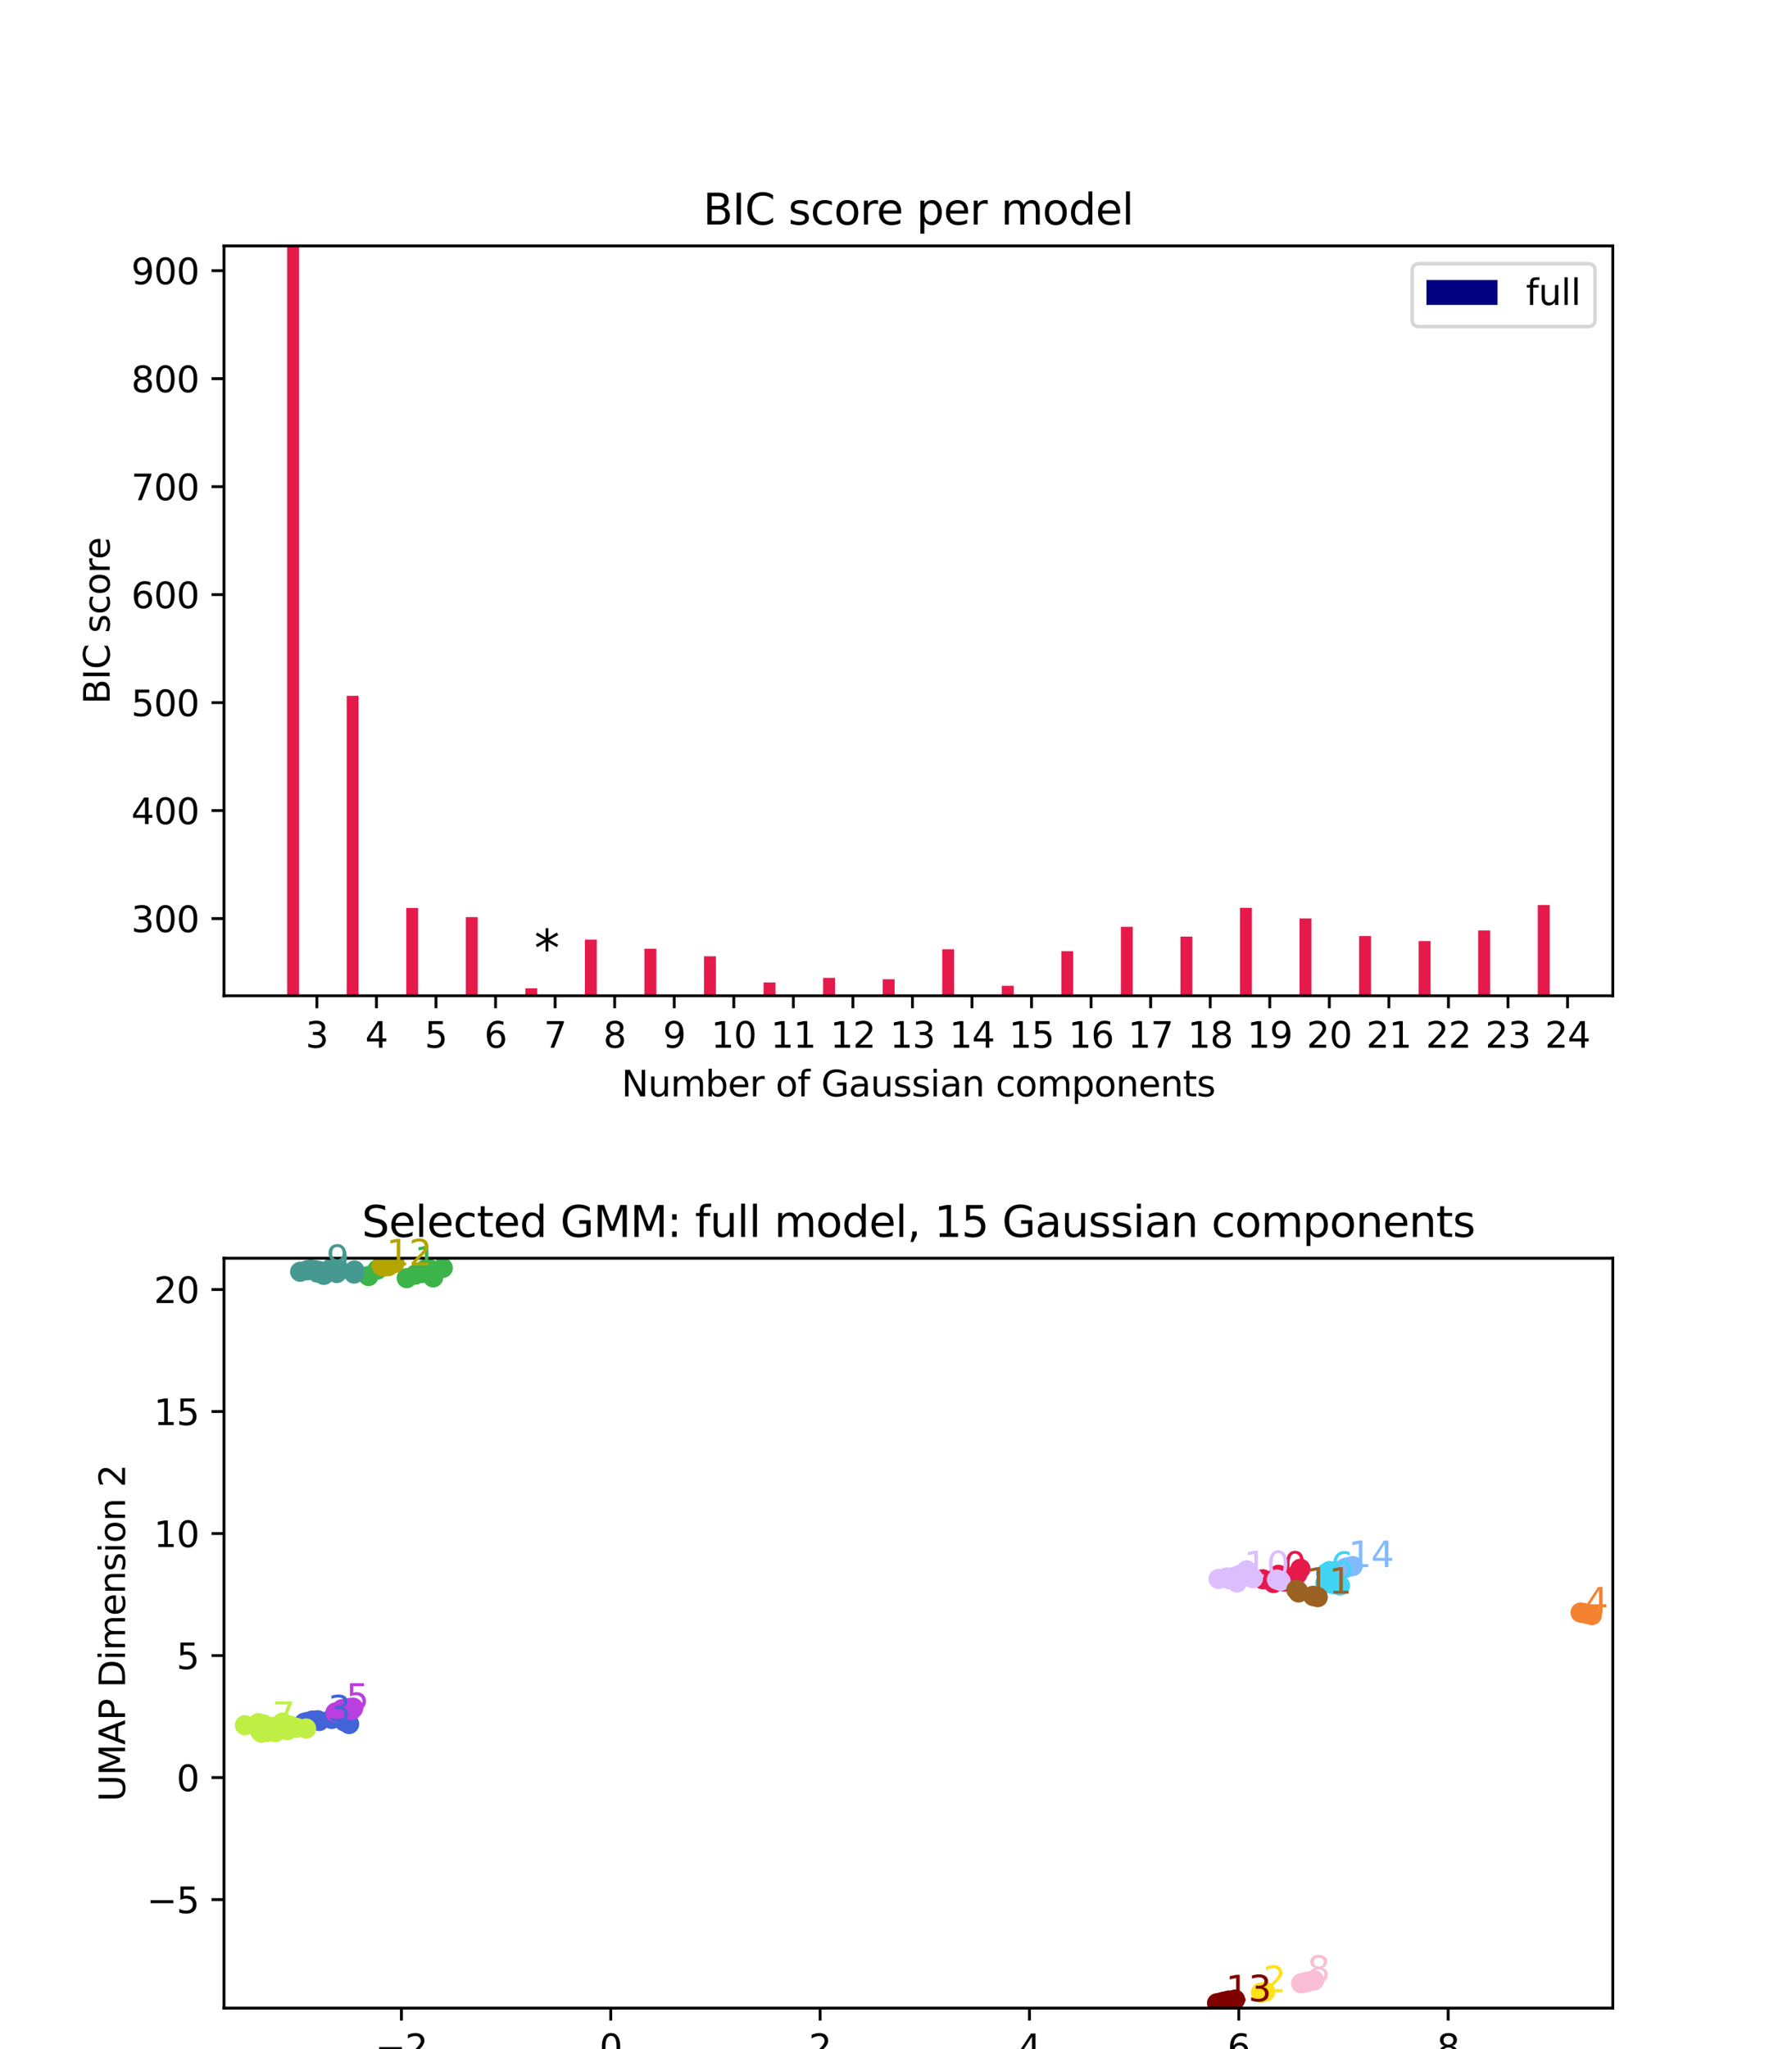 <?xml version="1.0" encoding="utf-8" standalone="no"?>
<!DOCTYPE svg PUBLIC "-//W3C//DTD SVG 1.1//EN"
  "http://www.w3.org/Graphics/SVG/1.1/DTD/svg11.dtd">
<svg xmlns:xlink="http://www.w3.org/1999/xlink" width="504pt" height="576pt" viewBox="0 0 504 576" xmlns="http://www.w3.org/2000/svg" version="1.1">
 <defs>
  <style type="text/css">*{stroke-linejoin: round; stroke-linecap: butt}</style>
 </defs>
 <g id="figure_1">
  <g id="patch_1">
   <path d="M 0 576 
L 504 576 
L 504 0 
L 0 0 
z
" style="fill: #ffffff"/>
  </g>
  <g id="axes_1">
   <g id="patch_2">
    <path d="M 63 279.911 
L 453.6 279.911 
L 453.6 69.12 
L 63 69.12 
z
" style="fill: #ffffff"/>
   </g>
   <g id="patch_3">
    <path d="M 80.755 349.272 
L 84.104 349.272 
L 84.104 69.12 
L 80.755 69.12 
z
" clip-path="url(#p90b7abaaca)" style="fill: #e6194b"/>
   </g>
   <g id="patch_4">
    <path d="M 97.504 349.272 
L 100.854 349.272 
L 100.854 195.588 
L 97.504 195.588 
z
" clip-path="url(#p90b7abaaca)" style="fill: #e6194b"/>
   </g>
   <g id="patch_5">
    <path d="M 114.254 349.272 
L 117.604 349.272 
L 117.604 255.239 
L 114.254 255.239 
z
" clip-path="url(#p90b7abaaca)" style="fill: #e6194b"/>
   </g>
   <g id="patch_6">
    <path d="M 131.003 349.272 
L 134.353 349.272 
L 134.353 257.794 
L 131.003 257.794 
z
" clip-path="url(#p90b7abaaca)" style="fill: #e6194b"/>
   </g>
   <g id="patch_7">
    <path d="M 147.753 349.272 
L 151.103 349.272 
L 151.103 277.824 
L 147.753 277.824 
z
" clip-path="url(#p90b7abaaca)" style="fill: #e6194b"/>
   </g>
   <g id="patch_8">
    <path d="M 164.502 349.272 
L 167.852 349.272 
L 167.852 264.132 
L 164.502 264.132 
z
" clip-path="url(#p90b7abaaca)" style="fill: #e6194b"/>
   </g>
   <g id="patch_9">
    <path d="M 181.252 349.272 
L 184.602 349.272 
L 184.602 266.687 
L 181.252 266.687 
z
" clip-path="url(#p90b7abaaca)" style="fill: #e6194b"/>
   </g>
   <g id="patch_10">
    <path d="M 198.002 349.272 
L 201.351 349.272 
L 201.351 268.808 
L 198.002 268.808 
z
" clip-path="url(#p90b7abaaca)" style="fill: #e6194b"/>
   </g>
   <g id="patch_11">
    <path d="M 214.751 349.272 
L 218.101 349.272 
L 218.101 276.165 
L 214.751 276.165 
z
" clip-path="url(#p90b7abaaca)" style="fill: #e6194b"/>
   </g>
   <g id="patch_12">
    <path d="M 231.501 349.272 
L 234.851 349.272 
L 234.851 274.873 
L 231.501 274.873 
z
" clip-path="url(#p90b7abaaca)" style="fill: #e6194b"/>
   </g>
   <g id="patch_13">
    <path d="M 248.25 349.272 
L 251.6 349.272 
L 251.6 275.263 
L 248.25 275.263 
z
" clip-path="url(#p90b7abaaca)" style="fill: #e6194b"/>
   </g>
   <g id="patch_14">
    <path d="M 265 349.272 
L 268.35 349.272 
L 268.35 266.844 
L 265 266.844 
z
" clip-path="url(#p90b7abaaca)" style="fill: #e6194b"/>
   </g>
   <g id="patch_15">
    <path d="M 281.749 349.272 
L 285.099 349.272 
L 285.099 277.1 
L 281.749 277.1 
z
" clip-path="url(#p90b7abaaca)" style="fill: #e6194b"/>
   </g>
   <g id="patch_16">
    <path d="M 298.499 349.272 
L 301.849 349.272 
L 301.849 267.388 
L 298.499 267.388 
z
" clip-path="url(#p90b7abaaca)" style="fill: #e6194b"/>
   </g>
   <g id="patch_17">
    <path d="M 315.249 349.272 
L 318.598 349.272 
L 318.598 260.521 
L 315.249 260.521 
z
" clip-path="url(#p90b7abaaca)" style="fill: #e6194b"/>
   </g>
   <g id="patch_18">
    <path d="M 331.998 349.272 
L 335.348 349.272 
L 335.348 263.27 
L 331.998 263.27 
z
" clip-path="url(#p90b7abaaca)" style="fill: #e6194b"/>
   </g>
   <g id="patch_19">
    <path d="M 348.748 349.272 
L 352.098 349.272 
L 352.098 255.182 
L 348.748 255.182 
z
" clip-path="url(#p90b7abaaca)" style="fill: #e6194b"/>
   </g>
   <g id="patch_20">
    <path d="M 365.497 349.272 
L 368.847 349.272 
L 368.847 258.168 
L 365.497 258.168 
z
" clip-path="url(#p90b7abaaca)" style="fill: #e6194b"/>
   </g>
   <g id="patch_21">
    <path d="M 382.247 349.272 
L 385.597 349.272 
L 385.597 263.121 
L 382.247 263.121 
z
" clip-path="url(#p90b7abaaca)" style="fill: #e6194b"/>
   </g>
   <g id="patch_22">
    <path d="M 398.996 349.272 
L 402.346 349.272 
L 402.346 264.541 
L 398.996 264.541 
z
" clip-path="url(#p90b7abaaca)" style="fill: #e6194b"/>
   </g>
   <g id="patch_23">
    <path d="M 415.746 349.272 
L 419.096 349.272 
L 419.096 261.547 
L 415.746 261.547 
z
" clip-path="url(#p90b7abaaca)" style="fill: #e6194b"/>
   </g>
   <g id="patch_24">
    <path d="M 432.496 349.272 
L 435.845 349.272 
L 435.845 254.4 
L 432.496 254.4 
z
" clip-path="url(#p90b7abaaca)" style="fill: #e6194b"/>
   </g>
   <g id="matplotlib.axis_1">
    <g id="xtick_1">
     <g id="line2d_1">
      <defs>
       <path id="mbcfe8ca68d" d="M 0 0 
L 0 3.5 
" style="stroke: #000000; stroke-width: 0.8"/>
      </defs>
      <g>
       <use xlink:href="#mbcfe8ca68d" x="89.129" y="279.911" style="stroke: #000000; stroke-width: 0.8"/>
      </g>
     </g>
     <g id="text_1">
      <!-- 3 -->
      <g transform="translate(85.948 294.51) scale(0.1 -0.1)">
       <defs>
        <path id="DejaVuSans-33" d="M 2597 2516 
Q 3050 2419 3304 2112 
Q 3559 1806 3559 1356 
Q 3559 666 3084 287 
Q 2609 -91 1734 -91 
Q 1441 -91 1130 -33 
Q 819 25 488 141 
L 488 750 
Q 750 597 1062 519 
Q 1375 441 1716 441 
Q 2309 441 2620 675 
Q 2931 909 2931 1356 
Q 2931 1769 2642 2001 
Q 2353 2234 1838 2234 
L 1294 2234 
L 1294 2753 
L 1863 2753 
Q 2328 2753 2575 2939 
Q 2822 3125 2822 3475 
Q 2822 3834 2567 4026 
Q 2313 4219 1838 4219 
Q 1578 4219 1281 4162 
Q 984 4106 628 3988 
L 628 4550 
Q 988 4650 1302 4700 
Q 1616 4750 1894 4750 
Q 2613 4750 3031 4423 
Q 3450 4097 3450 3541 
Q 3450 3153 3228 2886 
Q 3006 2619 2597 2516 
z
" transform="scale(0.016)"/>
       </defs>
       <use xlink:href="#DejaVuSans-33"/>
      </g>
     </g>
    </g>
    <g id="xtick_2">
     <g id="line2d_2">
      <g>
       <use xlink:href="#mbcfe8ca68d" x="105.879" y="279.911" style="stroke: #000000; stroke-width: 0.8"/>
      </g>
     </g>
     <g id="text_2">
      <!-- 4 -->
      <g transform="translate(102.698 294.51) scale(0.1 -0.1)">
       <defs>
        <path id="DejaVuSans-34" d="M 2419 4116 
L 825 1625 
L 2419 1625 
L 2419 4116 
z
M 2253 4666 
L 3047 4666 
L 3047 1625 
L 3713 1625 
L 3713 1100 
L 3047 1100 
L 3047 0 
L 2419 0 
L 2419 1100 
L 313 1100 
L 313 1709 
L 2253 4666 
z
" transform="scale(0.016)"/>
       </defs>
       <use xlink:href="#DejaVuSans-34"/>
      </g>
     </g>
    </g>
    <g id="xtick_3">
     <g id="line2d_3">
      <g>
       <use xlink:href="#mbcfe8ca68d" x="122.628" y="279.911" style="stroke: #000000; stroke-width: 0.8"/>
      </g>
     </g>
     <g id="text_3">
      <!-- 5 -->
      <g transform="translate(119.447 294.51) scale(0.1 -0.1)">
       <defs>
        <path id="DejaVuSans-35" d="M 691 4666 
L 3169 4666 
L 3169 4134 
L 1269 4134 
L 1269 2991 
Q 1406 3038 1543 3061 
Q 1681 3084 1819 3084 
Q 2600 3084 3056 2656 
Q 3513 2228 3513 1497 
Q 3513 744 3044 326 
Q 2575 -91 1722 -91 
Q 1428 -91 1123 -41 
Q 819 9 494 109 
L 494 744 
Q 775 591 1075 516 
Q 1375 441 1709 441 
Q 2250 441 2565 725 
Q 2881 1009 2881 1497 
Q 2881 1984 2565 2268 
Q 2250 2553 1709 2553 
Q 1456 2553 1204 2497 
Q 953 2441 691 2322 
L 691 4666 
z
" transform="scale(0.016)"/>
       </defs>
       <use xlink:href="#DejaVuSans-35"/>
      </g>
     </g>
    </g>
    <g id="xtick_4">
     <g id="line2d_4">
      <g>
       <use xlink:href="#mbcfe8ca68d" x="139.378" y="279.911" style="stroke: #000000; stroke-width: 0.8"/>
      </g>
     </g>
     <g id="text_4">
      <!-- 6 -->
      <g transform="translate(136.197 294.51) scale(0.1 -0.1)">
       <defs>
        <path id="DejaVuSans-36" d="M 2113 2584 
Q 1688 2584 1439 2293 
Q 1191 2003 1191 1497 
Q 1191 994 1439 701 
Q 1688 409 2113 409 
Q 2538 409 2786 701 
Q 3034 994 3034 1497 
Q 3034 2003 2786 2293 
Q 2538 2584 2113 2584 
z
M 3366 4563 
L 3366 3988 
Q 3128 4100 2886 4159 
Q 2644 4219 2406 4219 
Q 1781 4219 1451 3797 
Q 1122 3375 1075 2522 
Q 1259 2794 1537 2939 
Q 1816 3084 2150 3084 
Q 2853 3084 3261 2657 
Q 3669 2231 3669 1497 
Q 3669 778 3244 343 
Q 2819 -91 2113 -91 
Q 1303 -91 875 529 
Q 447 1150 447 2328 
Q 447 3434 972 4092 
Q 1497 4750 2381 4750 
Q 2619 4750 2861 4703 
Q 3103 4656 3366 4563 
z
" transform="scale(0.016)"/>
       </defs>
       <use xlink:href="#DejaVuSans-36"/>
      </g>
     </g>
    </g>
    <g id="xtick_5">
     <g id="line2d_5">
      <g>
       <use xlink:href="#mbcfe8ca68d" x="156.128" y="279.911" style="stroke: #000000; stroke-width: 0.8"/>
      </g>
     </g>
     <g id="text_5">
      <!-- 7 -->
      <g transform="translate(152.946 294.51) scale(0.1 -0.1)">
       <defs>
        <path id="DejaVuSans-37" d="M 525 4666 
L 3525 4666 
L 3525 4397 
L 1831 0 
L 1172 0 
L 2766 4134 
L 525 4134 
L 525 4666 
z
" transform="scale(0.016)"/>
       </defs>
       <use xlink:href="#DejaVuSans-37"/>
      </g>
     </g>
    </g>
    <g id="xtick_6">
     <g id="line2d_6">
      <g>
       <use xlink:href="#mbcfe8ca68d" x="172.877" y="279.911" style="stroke: #000000; stroke-width: 0.8"/>
      </g>
     </g>
     <g id="text_6">
      <!-- 8 -->
      <g transform="translate(169.696 294.51) scale(0.1 -0.1)">
       <defs>
        <path id="DejaVuSans-38" d="M 2034 2216 
Q 1584 2216 1326 1975 
Q 1069 1734 1069 1313 
Q 1069 891 1326 650 
Q 1584 409 2034 409 
Q 2484 409 2743 651 
Q 3003 894 3003 1313 
Q 3003 1734 2745 1975 
Q 2488 2216 2034 2216 
z
M 1403 2484 
Q 997 2584 770 2862 
Q 544 3141 544 3541 
Q 544 4100 942 4425 
Q 1341 4750 2034 4750 
Q 2731 4750 3128 4425 
Q 3525 4100 3525 3541 
Q 3525 3141 3298 2862 
Q 3072 2584 2669 2484 
Q 3125 2378 3379 2068 
Q 3634 1759 3634 1313 
Q 3634 634 3220 271 
Q 2806 -91 2034 -91 
Q 1263 -91 848 271 
Q 434 634 434 1313 
Q 434 1759 690 2068 
Q 947 2378 1403 2484 
z
M 1172 3481 
Q 1172 3119 1398 2916 
Q 1625 2713 2034 2713 
Q 2441 2713 2670 2916 
Q 2900 3119 2900 3481 
Q 2900 3844 2670 4047 
Q 2441 4250 2034 4250 
Q 1625 4250 1398 4047 
Q 1172 3844 1172 3481 
z
" transform="scale(0.016)"/>
       </defs>
       <use xlink:href="#DejaVuSans-38"/>
      </g>
     </g>
    </g>
    <g id="xtick_7">
     <g id="line2d_7">
      <g>
       <use xlink:href="#mbcfe8ca68d" x="189.627" y="279.911" style="stroke: #000000; stroke-width: 0.8"/>
      </g>
     </g>
     <g id="text_7">
      <!-- 9 -->
      <g transform="translate(186.446 294.51) scale(0.1 -0.1)">
       <defs>
        <path id="DejaVuSans-39" d="M 703 97 
L 703 672 
Q 941 559 1184 500 
Q 1428 441 1663 441 
Q 2288 441 2617 861 
Q 2947 1281 2994 2138 
Q 2813 1869 2534 1725 
Q 2256 1581 1919 1581 
Q 1219 1581 811 2004 
Q 403 2428 403 3163 
Q 403 3881 828 4315 
Q 1253 4750 1959 4750 
Q 2769 4750 3195 4129 
Q 3622 3509 3622 2328 
Q 3622 1225 3098 567 
Q 2575 -91 1691 -91 
Q 1453 -91 1209 -44 
Q 966 3 703 97 
z
M 1959 2075 
Q 2384 2075 2632 2365 
Q 2881 2656 2881 3163 
Q 2881 3666 2632 3958 
Q 2384 4250 1959 4250 
Q 1534 4250 1286 3958 
Q 1038 3666 1038 3163 
Q 1038 2656 1286 2365 
Q 1534 2075 1959 2075 
z
" transform="scale(0.016)"/>
       </defs>
       <use xlink:href="#DejaVuSans-39"/>
      </g>
     </g>
    </g>
    <g id="xtick_8">
     <g id="line2d_8">
      <g>
       <use xlink:href="#mbcfe8ca68d" x="206.376" y="279.911" style="stroke: #000000; stroke-width: 0.8"/>
      </g>
     </g>
     <g id="text_8">
      <!-- 10 -->
      <g transform="translate(200.014 294.51) scale(0.1 -0.1)">
       <defs>
        <path id="DejaVuSans-31" d="M 794 531 
L 1825 531 
L 1825 4091 
L 703 3866 
L 703 4441 
L 1819 4666 
L 2450 4666 
L 2450 531 
L 3481 531 
L 3481 0 
L 794 0 
L 794 531 
z
" transform="scale(0.016)"/>
        <path id="DejaVuSans-30" d="M 2034 4250 
Q 1547 4250 1301 3770 
Q 1056 3291 1056 2328 
Q 1056 1369 1301 889 
Q 1547 409 2034 409 
Q 2525 409 2770 889 
Q 3016 1369 3016 2328 
Q 3016 3291 2770 3770 
Q 2525 4250 2034 4250 
z
M 2034 4750 
Q 2819 4750 3233 4129 
Q 3647 3509 3647 2328 
Q 3647 1150 3233 529 
Q 2819 -91 2034 -91 
Q 1250 -91 836 529 
Q 422 1150 422 2328 
Q 422 3509 836 4129 
Q 1250 4750 2034 4750 
z
" transform="scale(0.016)"/>
       </defs>
       <use xlink:href="#DejaVuSans-31"/>
       <use xlink:href="#DejaVuSans-30" x="63.623"/>
      </g>
     </g>
    </g>
    <g id="xtick_9">
     <g id="line2d_9">
      <g>
       <use xlink:href="#mbcfe8ca68d" x="223.126" y="279.911" style="stroke: #000000; stroke-width: 0.8"/>
      </g>
     </g>
     <g id="text_9">
      <!-- 11 -->
      <g transform="translate(216.763 294.51) scale(0.1 -0.1)">
       <use xlink:href="#DejaVuSans-31"/>
       <use xlink:href="#DejaVuSans-31" x="63.623"/>
      </g>
     </g>
    </g>
    <g id="xtick_10">
     <g id="line2d_10">
      <g>
       <use xlink:href="#mbcfe8ca68d" x="239.875" y="279.911" style="stroke: #000000; stroke-width: 0.8"/>
      </g>
     </g>
     <g id="text_10">
      <!-- 12 -->
      <g transform="translate(233.513 294.51) scale(0.1 -0.1)">
       <defs>
        <path id="DejaVuSans-32" d="M 1228 531 
L 3431 531 
L 3431 0 
L 469 0 
L 469 531 
Q 828 903 1448 1529 
Q 2069 2156 2228 2338 
Q 2531 2678 2651 2914 
Q 2772 3150 2772 3378 
Q 2772 3750 2511 3984 
Q 2250 4219 1831 4219 
Q 1534 4219 1204 4116 
Q 875 4013 500 3803 
L 500 4441 
Q 881 4594 1212 4672 
Q 1544 4750 1819 4750 
Q 2544 4750 2975 4387 
Q 3406 4025 3406 3419 
Q 3406 3131 3298 2873 
Q 3191 2616 2906 2266 
Q 2828 2175 2409 1742 
Q 1991 1309 1228 531 
z
" transform="scale(0.016)"/>
       </defs>
       <use xlink:href="#DejaVuSans-31"/>
       <use xlink:href="#DejaVuSans-32" x="63.623"/>
      </g>
     </g>
    </g>
    <g id="xtick_11">
     <g id="line2d_11">
      <g>
       <use xlink:href="#mbcfe8ca68d" x="256.625" y="279.911" style="stroke: #000000; stroke-width: 0.8"/>
      </g>
     </g>
     <g id="text_11">
      <!-- 13 -->
      <g transform="translate(250.263 294.51) scale(0.1 -0.1)">
       <use xlink:href="#DejaVuSans-31"/>
       <use xlink:href="#DejaVuSans-33" x="63.623"/>
      </g>
     </g>
    </g>
    <g id="xtick_12">
     <g id="line2d_12">
      <g>
       <use xlink:href="#mbcfe8ca68d" x="273.375" y="279.911" style="stroke: #000000; stroke-width: 0.8"/>
      </g>
     </g>
     <g id="text_12">
      <!-- 14 -->
      <g transform="translate(267.012 294.51) scale(0.1 -0.1)">
       <use xlink:href="#DejaVuSans-31"/>
       <use xlink:href="#DejaVuSans-34" x="63.623"/>
      </g>
     </g>
    </g>
    <g id="xtick_13">
     <g id="line2d_13">
      <g>
       <use xlink:href="#mbcfe8ca68d" x="290.124" y="279.911" style="stroke: #000000; stroke-width: 0.8"/>
      </g>
     </g>
     <g id="text_13">
      <!-- 15 -->
      <g transform="translate(283.762 294.51) scale(0.1 -0.1)">
       <use xlink:href="#DejaVuSans-31"/>
       <use xlink:href="#DejaVuSans-35" x="63.623"/>
      </g>
     </g>
    </g>
    <g id="xtick_14">
     <g id="line2d_14">
      <g>
       <use xlink:href="#mbcfe8ca68d" x="306.874" y="279.911" style="stroke: #000000; stroke-width: 0.8"/>
      </g>
     </g>
     <g id="text_14">
      <!-- 16 -->
      <g transform="translate(300.511 294.51) scale(0.1 -0.1)">
       <use xlink:href="#DejaVuSans-31"/>
       <use xlink:href="#DejaVuSans-36" x="63.623"/>
      </g>
     </g>
    </g>
    <g id="xtick_15">
     <g id="line2d_15">
      <g>
       <use xlink:href="#mbcfe8ca68d" x="323.623" y="279.911" style="stroke: #000000; stroke-width: 0.8"/>
      </g>
     </g>
     <g id="text_15">
      <!-- 17 -->
      <g transform="translate(317.261 294.51) scale(0.1 -0.1)">
       <use xlink:href="#DejaVuSans-31"/>
       <use xlink:href="#DejaVuSans-37" x="63.623"/>
      </g>
     </g>
    </g>
    <g id="xtick_16">
     <g id="line2d_16">
      <g>
       <use xlink:href="#mbcfe8ca68d" x="340.373" y="279.911" style="stroke: #000000; stroke-width: 0.8"/>
      </g>
     </g>
     <g id="text_16">
      <!-- 18 -->
      <g transform="translate(334.01 294.51) scale(0.1 -0.1)">
       <use xlink:href="#DejaVuSans-31"/>
       <use xlink:href="#DejaVuSans-38" x="63.623"/>
      </g>
     </g>
    </g>
    <g id="xtick_17">
     <g id="line2d_17">
      <g>
       <use xlink:href="#mbcfe8ca68d" x="357.122" y="279.911" style="stroke: #000000; stroke-width: 0.8"/>
      </g>
     </g>
     <g id="text_17">
      <!-- 19 -->
      <g transform="translate(350.76 294.51) scale(0.1 -0.1)">
       <use xlink:href="#DejaVuSans-31"/>
       <use xlink:href="#DejaVuSans-39" x="63.623"/>
      </g>
     </g>
    </g>
    <g id="xtick_18">
     <g id="line2d_18">
      <g>
       <use xlink:href="#mbcfe8ca68d" x="373.872" y="279.911" style="stroke: #000000; stroke-width: 0.8"/>
      </g>
     </g>
     <g id="text_18">
      <!-- 20 -->
      <g transform="translate(367.51 294.51) scale(0.1 -0.1)">
       <use xlink:href="#DejaVuSans-32"/>
       <use xlink:href="#DejaVuSans-30" x="63.623"/>
      </g>
     </g>
    </g>
    <g id="xtick_19">
     <g id="line2d_19">
      <g>
       <use xlink:href="#mbcfe8ca68d" x="390.622" y="279.911" style="stroke: #000000; stroke-width: 0.8"/>
      </g>
     </g>
     <g id="text_19">
      <!-- 21 -->
      <g transform="translate(384.259 294.51) scale(0.1 -0.1)">
       <use xlink:href="#DejaVuSans-32"/>
       <use xlink:href="#DejaVuSans-31" x="63.623"/>
      </g>
     </g>
    </g>
    <g id="xtick_20">
     <g id="line2d_20">
      <g>
       <use xlink:href="#mbcfe8ca68d" x="407.371" y="279.911" style="stroke: #000000; stroke-width: 0.8"/>
      </g>
     </g>
     <g id="text_20">
      <!-- 22 -->
      <g transform="translate(401.009 294.51) scale(0.1 -0.1)">
       <use xlink:href="#DejaVuSans-32"/>
       <use xlink:href="#DejaVuSans-32" x="63.623"/>
      </g>
     </g>
    </g>
    <g id="xtick_21">
     <g id="line2d_21">
      <g>
       <use xlink:href="#mbcfe8ca68d" x="424.121" y="279.911" style="stroke: #000000; stroke-width: 0.8"/>
      </g>
     </g>
     <g id="text_21">
      <!-- 23 -->
      <g transform="translate(417.758 294.51) scale(0.1 -0.1)">
       <use xlink:href="#DejaVuSans-32"/>
       <use xlink:href="#DejaVuSans-33" x="63.623"/>
      </g>
     </g>
    </g>
    <g id="xtick_22">
     <g id="line2d_22">
      <g>
       <use xlink:href="#mbcfe8ca68d" x="440.87" y="279.911" style="stroke: #000000; stroke-width: 0.8"/>
      </g>
     </g>
     <g id="text_22">
      <!-- 24 -->
      <g transform="translate(434.508 294.51) scale(0.1 -0.1)">
       <use xlink:href="#DejaVuSans-32"/>
       <use xlink:href="#DejaVuSans-34" x="63.623"/>
      </g>
     </g>
    </g>
    <g id="text_23">
     <!-- Number of Gaussian components -->
     <g transform="translate(174.798 308.188) scale(0.1 -0.1)">
      <defs>
       <path id="DejaVuSans-4e" d="M 628 4666 
L 1478 4666 
L 3547 763 
L 3547 4666 
L 4159 4666 
L 4159 0 
L 3309 0 
L 1241 3903 
L 1241 0 
L 628 0 
L 628 4666 
z
" transform="scale(0.016)"/>
       <path id="DejaVuSans-75" d="M 544 1381 
L 544 3500 
L 1119 3500 
L 1119 1403 
Q 1119 906 1312 657 
Q 1506 409 1894 409 
Q 2359 409 2629 706 
Q 2900 1003 2900 1516 
L 2900 3500 
L 3475 3500 
L 3475 0 
L 2900 0 
L 2900 538 
Q 2691 219 2414 64 
Q 2138 -91 1772 -91 
Q 1169 -91 856 284 
Q 544 659 544 1381 
z
M 1991 3584 
L 1991 3584 
z
" transform="scale(0.016)"/>
       <path id="DejaVuSans-6d" d="M 3328 2828 
Q 3544 3216 3844 3400 
Q 4144 3584 4550 3584 
Q 5097 3584 5394 3201 
Q 5691 2819 5691 2113 
L 5691 0 
L 5113 0 
L 5113 2094 
Q 5113 2597 4934 2840 
Q 4756 3084 4391 3084 
Q 3944 3084 3684 2787 
Q 3425 2491 3425 1978 
L 3425 0 
L 2847 0 
L 2847 2094 
Q 2847 2600 2669 2842 
Q 2491 3084 2119 3084 
Q 1678 3084 1418 2786 
Q 1159 2488 1159 1978 
L 1159 0 
L 581 0 
L 581 3500 
L 1159 3500 
L 1159 2956 
Q 1356 3278 1631 3431 
Q 1906 3584 2284 3584 
Q 2666 3584 2933 3390 
Q 3200 3197 3328 2828 
z
" transform="scale(0.016)"/>
       <path id="DejaVuSans-62" d="M 3116 1747 
Q 3116 2381 2855 2742 
Q 2594 3103 2138 3103 
Q 1681 3103 1420 2742 
Q 1159 2381 1159 1747 
Q 1159 1113 1420 752 
Q 1681 391 2138 391 
Q 2594 391 2855 752 
Q 3116 1113 3116 1747 
z
M 1159 2969 
Q 1341 3281 1617 3432 
Q 1894 3584 2278 3584 
Q 2916 3584 3314 3078 
Q 3713 2572 3713 1747 
Q 3713 922 3314 415 
Q 2916 -91 2278 -91 
Q 1894 -91 1617 61 
Q 1341 213 1159 525 
L 1159 0 
L 581 0 
L 581 4863 
L 1159 4863 
L 1159 2969 
z
" transform="scale(0.016)"/>
       <path id="DejaVuSans-65" d="M 3597 1894 
L 3597 1613 
L 953 1613 
Q 991 1019 1311 708 
Q 1631 397 2203 397 
Q 2534 397 2845 478 
Q 3156 559 3463 722 
L 3463 178 
Q 3153 47 2828 -22 
Q 2503 -91 2169 -91 
Q 1331 -91 842 396 
Q 353 884 353 1716 
Q 353 2575 817 3079 
Q 1281 3584 2069 3584 
Q 2775 3584 3186 3129 
Q 3597 2675 3597 1894 
z
M 3022 2063 
Q 3016 2534 2758 2815 
Q 2500 3097 2075 3097 
Q 1594 3097 1305 2825 
Q 1016 2553 972 2059 
L 3022 2063 
z
" transform="scale(0.016)"/>
       <path id="DejaVuSans-72" d="M 2631 2963 
Q 2534 3019 2420 3045 
Q 2306 3072 2169 3072 
Q 1681 3072 1420 2755 
Q 1159 2438 1159 1844 
L 1159 0 
L 581 0 
L 581 3500 
L 1159 3500 
L 1159 2956 
Q 1341 3275 1631 3429 
Q 1922 3584 2338 3584 
Q 2397 3584 2469 3576 
Q 2541 3569 2628 3553 
L 2631 2963 
z
" transform="scale(0.016)"/>
       <path id="DejaVuSans-20" transform="scale(0.016)"/>
       <path id="DejaVuSans-6f" d="M 1959 3097 
Q 1497 3097 1228 2736 
Q 959 2375 959 1747 
Q 959 1119 1226 758 
Q 1494 397 1959 397 
Q 2419 397 2687 759 
Q 2956 1122 2956 1747 
Q 2956 2369 2687 2733 
Q 2419 3097 1959 3097 
z
M 1959 3584 
Q 2709 3584 3137 3096 
Q 3566 2609 3566 1747 
Q 3566 888 3137 398 
Q 2709 -91 1959 -91 
Q 1206 -91 779 398 
Q 353 888 353 1747 
Q 353 2609 779 3096 
Q 1206 3584 1959 3584 
z
" transform="scale(0.016)"/>
       <path id="DejaVuSans-66" d="M 2375 4863 
L 2375 4384 
L 1825 4384 
Q 1516 4384 1395 4259 
Q 1275 4134 1275 3809 
L 1275 3500 
L 2222 3500 
L 2222 3053 
L 1275 3053 
L 1275 0 
L 697 0 
L 697 3053 
L 147 3053 
L 147 3500 
L 697 3500 
L 697 3744 
Q 697 4328 969 4595 
Q 1241 4863 1831 4863 
L 2375 4863 
z
" transform="scale(0.016)"/>
       <path id="DejaVuSans-47" d="M 3809 666 
L 3809 1919 
L 2778 1919 
L 2778 2438 
L 4434 2438 
L 4434 434 
Q 4069 175 3628 42 
Q 3188 -91 2688 -91 
Q 1594 -91 976 548 
Q 359 1188 359 2328 
Q 359 3472 976 4111 
Q 1594 4750 2688 4750 
Q 3144 4750 3555 4637 
Q 3966 4525 4313 4306 
L 4313 3634 
Q 3963 3931 3569 4081 
Q 3175 4231 2741 4231 
Q 1884 4231 1454 3753 
Q 1025 3275 1025 2328 
Q 1025 1384 1454 906 
Q 1884 428 2741 428 
Q 3075 428 3337 486 
Q 3600 544 3809 666 
z
" transform="scale(0.016)"/>
       <path id="DejaVuSans-61" d="M 2194 1759 
Q 1497 1759 1228 1600 
Q 959 1441 959 1056 
Q 959 750 1161 570 
Q 1363 391 1709 391 
Q 2188 391 2477 730 
Q 2766 1069 2766 1631 
L 2766 1759 
L 2194 1759 
z
M 3341 1997 
L 3341 0 
L 2766 0 
L 2766 531 
Q 2569 213 2275 61 
Q 1981 -91 1556 -91 
Q 1019 -91 701 211 
Q 384 513 384 1019 
Q 384 1609 779 1909 
Q 1175 2209 1959 2209 
L 2766 2209 
L 2766 2266 
Q 2766 2663 2505 2880 
Q 2244 3097 1772 3097 
Q 1472 3097 1187 3025 
Q 903 2953 641 2809 
L 641 3341 
Q 956 3463 1253 3523 
Q 1550 3584 1831 3584 
Q 2591 3584 2966 3190 
Q 3341 2797 3341 1997 
z
" transform="scale(0.016)"/>
       <path id="DejaVuSans-73" d="M 2834 3397 
L 2834 2853 
Q 2591 2978 2328 3040 
Q 2066 3103 1784 3103 
Q 1356 3103 1142 2972 
Q 928 2841 928 2578 
Q 928 2378 1081 2264 
Q 1234 2150 1697 2047 
L 1894 2003 
Q 2506 1872 2764 1633 
Q 3022 1394 3022 966 
Q 3022 478 2636 193 
Q 2250 -91 1575 -91 
Q 1294 -91 989 -36 
Q 684 19 347 128 
L 347 722 
Q 666 556 975 473 
Q 1284 391 1588 391 
Q 1994 391 2212 530 
Q 2431 669 2431 922 
Q 2431 1156 2273 1281 
Q 2116 1406 1581 1522 
L 1381 1569 
Q 847 1681 609 1914 
Q 372 2147 372 2553 
Q 372 3047 722 3315 
Q 1072 3584 1716 3584 
Q 2034 3584 2315 3537 
Q 2597 3491 2834 3397 
z
" transform="scale(0.016)"/>
       <path id="DejaVuSans-69" d="M 603 3500 
L 1178 3500 
L 1178 0 
L 603 0 
L 603 3500 
z
M 603 4863 
L 1178 4863 
L 1178 4134 
L 603 4134 
L 603 4863 
z
" transform="scale(0.016)"/>
       <path id="DejaVuSans-6e" d="M 3513 2113 
L 3513 0 
L 2938 0 
L 2938 2094 
Q 2938 2591 2744 2837 
Q 2550 3084 2163 3084 
Q 1697 3084 1428 2787 
Q 1159 2491 1159 1978 
L 1159 0 
L 581 0 
L 581 3500 
L 1159 3500 
L 1159 2956 
Q 1366 3272 1645 3428 
Q 1925 3584 2291 3584 
Q 2894 3584 3203 3211 
Q 3513 2838 3513 2113 
z
" transform="scale(0.016)"/>
       <path id="DejaVuSans-63" d="M 3122 3366 
L 3122 2828 
Q 2878 2963 2633 3030 
Q 2388 3097 2138 3097 
Q 1578 3097 1268 2742 
Q 959 2388 959 1747 
Q 959 1106 1268 751 
Q 1578 397 2138 397 
Q 2388 397 2633 464 
Q 2878 531 3122 666 
L 3122 134 
Q 2881 22 2623 -34 
Q 2366 -91 2075 -91 
Q 1284 -91 818 406 
Q 353 903 353 1747 
Q 353 2603 823 3093 
Q 1294 3584 2113 3584 
Q 2378 3584 2631 3529 
Q 2884 3475 3122 3366 
z
" transform="scale(0.016)"/>
       <path id="DejaVuSans-70" d="M 1159 525 
L 1159 -1331 
L 581 -1331 
L 581 3500 
L 1159 3500 
L 1159 2969 
Q 1341 3281 1617 3432 
Q 1894 3584 2278 3584 
Q 2916 3584 3314 3078 
Q 3713 2572 3713 1747 
Q 3713 922 3314 415 
Q 2916 -91 2278 -91 
Q 1894 -91 1617 61 
Q 1341 213 1159 525 
z
M 3116 1747 
Q 3116 2381 2855 2742 
Q 2594 3103 2138 3103 
Q 1681 3103 1420 2742 
Q 1159 2381 1159 1747 
Q 1159 1113 1420 752 
Q 1681 391 2138 391 
Q 2594 391 2855 752 
Q 3116 1113 3116 1747 
z
" transform="scale(0.016)"/>
       <path id="DejaVuSans-74" d="M 1172 4494 
L 1172 3500 
L 2356 3500 
L 2356 3053 
L 1172 3053 
L 1172 1153 
Q 1172 725 1289 603 
Q 1406 481 1766 481 
L 2356 481 
L 2356 0 
L 1766 0 
Q 1100 0 847 248 
Q 594 497 594 1153 
L 594 3053 
L 172 3053 
L 172 3500 
L 594 3500 
L 594 4494 
L 1172 4494 
z
" transform="scale(0.016)"/>
      </defs>
      <use xlink:href="#DejaVuSans-4e"/>
      <use xlink:href="#DejaVuSans-75" x="74.805"/>
      <use xlink:href="#DejaVuSans-6d" x="138.184"/>
      <use xlink:href="#DejaVuSans-62" x="235.596"/>
      <use xlink:href="#DejaVuSans-65" x="299.072"/>
      <use xlink:href="#DejaVuSans-72" x="360.596"/>
      <use xlink:href="#DejaVuSans-20" x="401.709"/>
      <use xlink:href="#DejaVuSans-6f" x="433.496"/>
      <use xlink:href="#DejaVuSans-66" x="494.678"/>
      <use xlink:href="#DejaVuSans-20" x="529.883"/>
      <use xlink:href="#DejaVuSans-47" x="561.67"/>
      <use xlink:href="#DejaVuSans-61" x="639.16"/>
      <use xlink:href="#DejaVuSans-75" x="700.439"/>
      <use xlink:href="#DejaVuSans-73" x="763.818"/>
      <use xlink:href="#DejaVuSans-73" x="815.918"/>
      <use xlink:href="#DejaVuSans-69" x="868.018"/>
      <use xlink:href="#DejaVuSans-61" x="895.801"/>
      <use xlink:href="#DejaVuSans-6e" x="957.08"/>
      <use xlink:href="#DejaVuSans-20" x="1020.459"/>
      <use xlink:href="#DejaVuSans-63" x="1052.246"/>
      <use xlink:href="#DejaVuSans-6f" x="1107.227"/>
      <use xlink:href="#DejaVuSans-6d" x="1168.408"/>
      <use xlink:href="#DejaVuSans-70" x="1265.82"/>
      <use xlink:href="#DejaVuSans-6f" x="1329.297"/>
      <use xlink:href="#DejaVuSans-6e" x="1390.479"/>
      <use xlink:href="#DejaVuSans-65" x="1453.857"/>
      <use xlink:href="#DejaVuSans-6e" x="1515.381"/>
      <use xlink:href="#DejaVuSans-74" x="1578.76"/>
      <use xlink:href="#DejaVuSans-73" x="1617.969"/>
     </g>
    </g>
   </g>
   <g id="matplotlib.axis_2">
    <g id="ytick_1">
     <g id="line2d_23">
      <defs>
       <path id="m9c95e308dd" d="M 0 0 
L -3.5 0 
" style="stroke: #000000; stroke-width: 0.8"/>
      </defs>
      <g>
       <use xlink:href="#m9c95e308dd" x="63" y="258.211" style="stroke: #000000; stroke-width: 0.8"/>
      </g>
     </g>
     <g id="text_24">
      <!-- 300 -->
      <g transform="translate(36.913 262.011) scale(0.1 -0.1)">
       <use xlink:href="#DejaVuSans-33"/>
       <use xlink:href="#DejaVuSans-30" x="63.623"/>
       <use xlink:href="#DejaVuSans-30" x="127.246"/>
      </g>
     </g>
    </g>
    <g id="ytick_2">
     <g id="line2d_24">
      <g>
       <use xlink:href="#m9c95e308dd" x="63" y="227.858" style="stroke: #000000; stroke-width: 0.8"/>
      </g>
     </g>
     <g id="text_25">
      <!-- 400 -->
      <g transform="translate(36.913 231.657) scale(0.1 -0.1)">
       <use xlink:href="#DejaVuSans-34"/>
       <use xlink:href="#DejaVuSans-30" x="63.623"/>
       <use xlink:href="#DejaVuSans-30" x="127.246"/>
      </g>
     </g>
    </g>
    <g id="ytick_3">
     <g id="line2d_25">
      <g>
       <use xlink:href="#m9c95e308dd" x="63" y="197.505" style="stroke: #000000; stroke-width: 0.8"/>
      </g>
     </g>
     <g id="text_26">
      <!-- 500 -->
      <g transform="translate(36.913 201.304) scale(0.1 -0.1)">
       <use xlink:href="#DejaVuSans-35"/>
       <use xlink:href="#DejaVuSans-30" x="63.623"/>
       <use xlink:href="#DejaVuSans-30" x="127.246"/>
      </g>
     </g>
    </g>
    <g id="ytick_4">
     <g id="line2d_26">
      <g>
       <use xlink:href="#m9c95e308dd" x="63" y="167.151" style="stroke: #000000; stroke-width: 0.8"/>
      </g>
     </g>
     <g id="text_27">
      <!-- 600 -->
      <g transform="translate(36.913 170.95) scale(0.1 -0.1)">
       <use xlink:href="#DejaVuSans-36"/>
       <use xlink:href="#DejaVuSans-30" x="63.623"/>
       <use xlink:href="#DejaVuSans-30" x="127.246"/>
      </g>
     </g>
    </g>
    <g id="ytick_5">
     <g id="line2d_27">
      <g>
       <use xlink:href="#m9c95e308dd" x="63" y="136.798" style="stroke: #000000; stroke-width: 0.8"/>
      </g>
     </g>
     <g id="text_28">
      <!-- 700 -->
      <g transform="translate(36.913 140.597) scale(0.1 -0.1)">
       <use xlink:href="#DejaVuSans-37"/>
       <use xlink:href="#DejaVuSans-30" x="63.623"/>
       <use xlink:href="#DejaVuSans-30" x="127.246"/>
      </g>
     </g>
    </g>
    <g id="ytick_6">
     <g id="line2d_28">
      <g>
       <use xlink:href="#m9c95e308dd" x="63" y="106.444" style="stroke: #000000; stroke-width: 0.8"/>
      </g>
     </g>
     <g id="text_29">
      <!-- 800 -->
      <g transform="translate(36.913 110.243) scale(0.1 -0.1)">
       <use xlink:href="#DejaVuSans-38"/>
       <use xlink:href="#DejaVuSans-30" x="63.623"/>
       <use xlink:href="#DejaVuSans-30" x="127.246"/>
      </g>
     </g>
    </g>
    <g id="ytick_7">
     <g id="line2d_29">
      <g>
       <use xlink:href="#m9c95e308dd" x="63" y="76.091" style="stroke: #000000; stroke-width: 0.8"/>
      </g>
     </g>
     <g id="text_30">
      <!-- 900 -->
      <g transform="translate(36.913 79.89) scale(0.1 -0.1)">
       <use xlink:href="#DejaVuSans-39"/>
       <use xlink:href="#DejaVuSans-30" x="63.623"/>
       <use xlink:href="#DejaVuSans-30" x="127.246"/>
      </g>
     </g>
    </g>
    <g id="text_31">
     <!-- BIC score -->
     <g transform="translate(30.833 197.934) rotate(-90) scale(0.1 -0.1)">
      <defs>
       <path id="DejaVuSans-42" d="M 1259 2228 
L 1259 519 
L 2272 519 
Q 2781 519 3026 730 
Q 3272 941 3272 1375 
Q 3272 1813 3026 2020 
Q 2781 2228 2272 2228 
L 1259 2228 
z
M 1259 4147 
L 1259 2741 
L 2194 2741 
Q 2656 2741 2882 2914 
Q 3109 3088 3109 3444 
Q 3109 3797 2882 3972 
Q 2656 4147 2194 4147 
L 1259 4147 
z
M 628 4666 
L 2241 4666 
Q 2963 4666 3353 4366 
Q 3744 4066 3744 3513 
Q 3744 3084 3544 2831 
Q 3344 2578 2956 2516 
Q 3422 2416 3680 2098 
Q 3938 1781 3938 1306 
Q 3938 681 3513 340 
Q 3088 0 2303 0 
L 628 0 
L 628 4666 
z
" transform="scale(0.016)"/>
       <path id="DejaVuSans-49" d="M 628 4666 
L 1259 4666 
L 1259 0 
L 628 0 
L 628 4666 
z
" transform="scale(0.016)"/>
       <path id="DejaVuSans-43" d="M 4122 4306 
L 4122 3641 
Q 3803 3938 3442 4084 
Q 3081 4231 2675 4231 
Q 1875 4231 1450 3742 
Q 1025 3253 1025 2328 
Q 1025 1406 1450 917 
Q 1875 428 2675 428 
Q 3081 428 3442 575 
Q 3803 722 4122 1019 
L 4122 359 
Q 3791 134 3420 21 
Q 3050 -91 2638 -91 
Q 1578 -91 968 557 
Q 359 1206 359 2328 
Q 359 3453 968 4101 
Q 1578 4750 2638 4750 
Q 3056 4750 3426 4639 
Q 3797 4528 4122 4306 
z
" transform="scale(0.016)"/>
      </defs>
      <use xlink:href="#DejaVuSans-42"/>
      <use xlink:href="#DejaVuSans-49" x="68.604"/>
      <use xlink:href="#DejaVuSans-43" x="98.096"/>
      <use xlink:href="#DejaVuSans-20" x="167.92"/>
      <use xlink:href="#DejaVuSans-73" x="199.707"/>
      <use xlink:href="#DejaVuSans-63" x="251.807"/>
      <use xlink:href="#DejaVuSans-6f" x="306.787"/>
      <use xlink:href="#DejaVuSans-72" x="367.969"/>
      <use xlink:href="#DejaVuSans-65" x="406.832"/>
     </g>
    </g>
   </g>
   <g id="patch_25">
    <path d="M 63 279.911 
L 63 69.12 
" style="fill: none; stroke: #000000; stroke-width: 0.8; stroke-linejoin: miter; stroke-linecap: square"/>
   </g>
   <g id="patch_26">
    <path d="M 453.6 279.911 
L 453.6 69.12 
" style="fill: none; stroke: #000000; stroke-width: 0.8; stroke-linejoin: miter; stroke-linecap: square"/>
   </g>
   <g id="patch_27">
    <path d="M 63 279.911 
L 453.6 279.911 
" style="fill: none; stroke: #000000; stroke-width: 0.8; stroke-linejoin: miter; stroke-linecap: square"/>
   </g>
   <g id="patch_28">
    <path d="M 63 69.12 
L 453.6 69.12 
" style="fill: none; stroke: #000000; stroke-width: 0.8; stroke-linejoin: miter; stroke-linecap: square"/>
   </g>
   <g id="text_32">
    <!-- * -->
    <g transform="translate(150.265 271.563) scale(0.14 -0.14)">
     <defs>
      <path id="DejaVuSans-2a" d="M 3009 3897 
L 1888 3291 
L 3009 2681 
L 2828 2375 
L 1778 3009 
L 1778 1831 
L 1422 1831 
L 1422 3009 
L 372 2375 
L 191 2681 
L 1313 3291 
L 191 3897 
L 372 4206 
L 1422 3572 
L 1422 4750 
L 1778 4750 
L 1778 3572 
L 2828 4206 
L 3009 3897 
z
" transform="scale(0.016)"/>
     </defs>
     <use xlink:href="#DejaVuSans-2a"/>
    </g>
   </g>
   <g id="text_33">
    <!-- BIC score per model -->
    <g transform="translate(197.733 63.12) scale(0.12 -0.12)">
     <defs>
      <path id="DejaVuSans-64" d="M 2906 2969 
L 2906 4863 
L 3481 4863 
L 3481 0 
L 2906 0 
L 2906 525 
Q 2725 213 2448 61 
Q 2172 -91 1784 -91 
Q 1150 -91 751 415 
Q 353 922 353 1747 
Q 353 2572 751 3078 
Q 1150 3584 1784 3584 
Q 2172 3584 2448 3432 
Q 2725 3281 2906 2969 
z
M 947 1747 
Q 947 1113 1208 752 
Q 1469 391 1925 391 
Q 2381 391 2643 752 
Q 2906 1113 2906 1747 
Q 2906 2381 2643 2742 
Q 2381 3103 1925 3103 
Q 1469 3103 1208 2742 
Q 947 2381 947 1747 
z
" transform="scale(0.016)"/>
      <path id="DejaVuSans-6c" d="M 603 4863 
L 1178 4863 
L 1178 0 
L 603 0 
L 603 4863 
z
" transform="scale(0.016)"/>
     </defs>
     <use xlink:href="#DejaVuSans-42"/>
     <use xlink:href="#DejaVuSans-49" x="68.604"/>
     <use xlink:href="#DejaVuSans-43" x="98.096"/>
     <use xlink:href="#DejaVuSans-20" x="167.92"/>
     <use xlink:href="#DejaVuSans-73" x="199.707"/>
     <use xlink:href="#DejaVuSans-63" x="251.807"/>
     <use xlink:href="#DejaVuSans-6f" x="306.787"/>
     <use xlink:href="#DejaVuSans-72" x="367.969"/>
     <use xlink:href="#DejaVuSans-65" x="406.832"/>
     <use xlink:href="#DejaVuSans-20" x="468.355"/>
     <use xlink:href="#DejaVuSans-70" x="500.143"/>
     <use xlink:href="#DejaVuSans-65" x="563.619"/>
     <use xlink:href="#DejaVuSans-72" x="625.143"/>
     <use xlink:href="#DejaVuSans-20" x="666.256"/>
     <use xlink:href="#DejaVuSans-6d" x="698.043"/>
     <use xlink:href="#DejaVuSans-6f" x="795.455"/>
     <use xlink:href="#DejaVuSans-64" x="856.637"/>
     <use xlink:href="#DejaVuSans-65" x="920.113"/>
     <use xlink:href="#DejaVuSans-6c" x="981.637"/>
    </g>
   </g>
   <g id="legend_1">
    <g id="patch_29">
     <path d="M 399.186 91.798 
L 446.6 91.798 
Q 448.6 91.798 448.6 89.798 
L 448.6 76.12 
Q 448.6 74.12 446.6 74.12 
L 399.186 74.12 
Q 397.186 74.12 397.186 76.12 
L 397.186 89.798 
Q 397.186 91.798 399.186 91.798 
z
" style="fill: #ffffff; opacity: 0.8; stroke: #cccccc; stroke-linejoin: miter"/>
    </g>
    <g id="patch_30">
     <path d="M 401.186 85.718 
L 421.186 85.718 
L 421.186 78.718 
L 401.186 78.718 
z
" style="fill: #000080"/>
    </g>
    <g id="text_34">
     <!-- full -->
     <g transform="translate(429.186 85.718) scale(0.1 -0.1)">
      <use xlink:href="#DejaVuSans-66"/>
      <use xlink:href="#DejaVuSans-75" x="35.205"/>
      <use xlink:href="#DejaVuSans-6c" x="98.584"/>
      <use xlink:href="#DejaVuSans-6c" x="126.367"/>
     </g>
    </g>
   </g>
  </g>
  <g id="axes_2">
   <g id="patch_31">
    <path d="M 63 564.48 
L 453.6 564.48 
L 453.6 353.689 
L 63 353.689 
z
" style="fill: #ffffff"/>
   </g>
   <g id="PathCollection_1">
    <defs>
     <path id="m381692597b" d="M 0 2.345 
C 0.622 2.345 1.219 2.098 1.658 1.658 
C 2.098 1.219 2.345 0.622 2.345 0 
C 2.345 -0.622 2.098 -1.219 1.658 -1.658 
C 1.219 -2.098 0.622 -2.345 0 -2.345 
C -0.622 -2.345 -1.219 -2.098 -1.658 -1.658 
C -2.098 -1.219 -2.345 -0.622 -2.345 0 
C -2.345 0.622 -2.098 1.219 -1.658 1.658 
C -1.219 2.098 -0.622 2.345 0 2.345 
z
" style="stroke: #e6194b"/>
    </defs>
    <g clip-path="url(#p48590109ac)">
     <use xlink:href="#m381692597b" x="365.741" y="440.99" style="fill: #e6194b; stroke: #e6194b"/>
     <use xlink:href="#m381692597b" x="363.816" y="444.88" style="fill: #e6194b; stroke: #e6194b"/>
     <use xlink:href="#m381692597b" x="361.256" y="444.591" style="fill: #e6194b; stroke: #e6194b"/>
     <use xlink:href="#m381692597b" x="364.89" y="442.473" style="fill: #e6194b; stroke: #e6194b"/>
     <use xlink:href="#m381692597b" x="358.183" y="444.987" style="fill: #e6194b; stroke: #e6194b"/>
     <use xlink:href="#m381692597b" x="355.142" y="443.931" style="fill: #e6194b; stroke: #e6194b"/>
     <use xlink:href="#m381692597b" x="359.559" y="442.677" style="fill: #e6194b; stroke: #e6194b"/>
     <use xlink:href="#m381692597b" x="360.46" y="443.063" style="fill: #e6194b; stroke: #e6194b"/>
     <use xlink:href="#m381692597b" x="360.6" y="443.396" style="fill: #e6194b; stroke: #e6194b"/>
     <use xlink:href="#m381692597b" x="360.194" y="443.776" style="fill: #e6194b; stroke: #e6194b"/>
     <use xlink:href="#m381692597b" x="361.137" y="444.023" style="fill: #e6194b; stroke: #e6194b"/>
    </g>
   </g>
   <g id="PathCollection_2">
    <defs>
     <path id="m56161d3056" d="M 0 2.345 
C 0.622 2.345 1.219 2.098 1.658 1.658 
C 2.098 1.219 2.345 0.622 2.345 0 
C 2.345 -0.622 2.098 -1.219 1.658 -1.658 
C 1.219 -2.098 0.622 -2.345 0 -2.345 
C -0.622 -2.345 -1.219 -2.098 -1.658 -1.658 
C -2.098 -1.219 -2.345 -0.622 -2.345 0 
C -2.345 0.622 -2.098 1.219 -1.658 1.658 
C -1.219 2.098 -0.622 2.345 0 2.345 
z
" style="stroke: #3cb44b"/>
    </defs>
    <g clip-path="url(#p48590109ac)">
     <use xlink:href="#m56161d3056" x="106.169" y="356.857" style="fill: #3cb44b; stroke: #3cb44b"/>
     <use xlink:href="#m56161d3056" x="120.369" y="356.485" style="fill: #3cb44b; stroke: #3cb44b"/>
     <use xlink:href="#m56161d3056" x="114.395" y="359.283" style="fill: #3cb44b; stroke: #3cb44b"/>
     <use xlink:href="#m56161d3056" x="103.658" y="358.681" style="fill: #3cb44b; stroke: #3cb44b"/>
     <use xlink:href="#m56161d3056" x="121.839" y="359.072" style="fill: #3cb44b; stroke: #3cb44b"/>
     <use xlink:href="#m56161d3056" x="124.525" y="356.412" style="fill: #3cb44b; stroke: #3cb44b"/>
     <use xlink:href="#m56161d3056" x="119.726" y="357.23" style="fill: #3cb44b; stroke: #3cb44b"/>
     <use xlink:href="#m56161d3056" x="116.831" y="358.304" style="fill: #3cb44b; stroke: #3cb44b"/>
     <use xlink:href="#m56161d3056" x="119.551" y="356.866" style="fill: #3cb44b; stroke: #3cb44b"/>
     <use xlink:href="#m56161d3056" x="118.686" y="357.841" style="fill: #3cb44b; stroke: #3cb44b"/>
    </g>
   </g>
   <g id="PathCollection_3">
    <defs>
     <path id="m96bc46b3f3" d="M 0 2.345 
C 0.622 2.345 1.219 2.098 1.658 1.658 
C 2.098 1.219 2.345 0.622 2.345 0 
C 2.345 -0.622 2.098 -1.219 1.658 -1.658 
C 1.219 -2.098 0.622 -2.345 0 -2.345 
C -0.622 -2.345 -1.219 -2.098 -1.658 -1.658 
C -2.098 -1.219 -2.345 -0.622 -2.345 0 
C -2.345 0.622 -2.098 1.219 -1.658 1.658 
C -1.219 2.098 -0.622 2.345 0 2.345 
z
" style="stroke: #ffe119"/>
    </defs>
    <g clip-path="url(#p48590109ac)">
     <use xlink:href="#m96bc46b3f3" x="354.645" y="560.127" style="fill: #ffe119; stroke: #ffe119"/>
     <use xlink:href="#m96bc46b3f3" x="355.815" y="559.849" style="fill: #ffe119; stroke: #ffe119"/>
    </g>
   </g>
   <g id="PathCollection_4">
    <defs>
     <path id="me960837170" d="M 0 2.345 
C 0.622 2.345 1.219 2.098 1.658 1.658 
C 2.098 1.219 2.345 0.622 2.345 0 
C 2.345 -0.622 2.098 -1.219 1.658 -1.658 
C 1.219 -2.098 0.622 -2.345 0 -2.345 
C -0.622 -2.345 -1.219 -2.098 -1.658 -1.658 
C -2.098 -1.219 -2.345 -0.622 -2.345 0 
C -2.345 0.622 -2.098 1.219 -1.658 1.658 
C -1.219 2.098 -0.622 2.345 0 2.345 
z
" style="stroke: #4363d8"/>
    </defs>
    <g clip-path="url(#p48590109ac)">
     <use xlink:href="#me960837170" x="85.59" y="484.268" style="fill: #4363d8; stroke: #4363d8"/>
     <use xlink:href="#me960837170" x="97.715" y="484.281" style="fill: #4363d8; stroke: #4363d8"/>
     <use xlink:href="#me960837170" x="97.407" y="483.914" style="fill: #4363d8; stroke: #4363d8"/>
     <use xlink:href="#me960837170" x="96.81" y="483.861" style="fill: #4363d8; stroke: #4363d8"/>
     <use xlink:href="#me960837170" x="98.196" y="484.615" style="fill: #4363d8; stroke: #4363d8"/>
     <use xlink:href="#me960837170" x="89.271" y="483.558" style="fill: #4363d8; stroke: #4363d8"/>
     <use xlink:href="#me960837170" x="89.773" y="483.774" style="fill: #4363d8; stroke: #4363d8"/>
     <use xlink:href="#me960837170" x="87.818" y="483.653" style="fill: #4363d8; stroke: #4363d8"/>
     <use xlink:href="#me960837170" x="93.308" y="483.179" style="fill: #4363d8; stroke: #4363d8"/>
     <use xlink:href="#me960837170" x="86.458" y="484.028" style="fill: #4363d8; stroke: #4363d8"/>
    </g>
   </g>
   <g id="PathCollection_5">
    <defs>
     <path id="me3b0cd763c" d="M 0 2.345 
C 0.622 2.345 1.219 2.098 1.658 1.658 
C 2.098 1.219 2.345 0.622 2.345 0 
C 2.345 -0.622 2.098 -1.219 1.658 -1.658 
C 1.219 -2.098 0.622 -2.345 0 -2.345 
C -0.622 -2.345 -1.219 -2.098 -1.658 -1.658 
C -2.098 -1.219 -2.345 -0.622 -2.345 0 
C -2.345 0.622 -2.098 1.219 -1.658 1.658 
C -1.219 2.098 -0.622 2.345 0 2.345 
z
" style="stroke: #f58231"/>
    </defs>
    <g clip-path="url(#p48590109ac)">
     <use xlink:href="#me3b0cd763c" x="444.54" y="453.287" style="fill: #f58231; stroke: #f58231"/>
     <use xlink:href="#me3b0cd763c" x="445.381" y="453.444" style="fill: #f58231; stroke: #f58231"/>
     <use xlink:href="#me3b0cd763c" x="447.712" y="453.986" style="fill: #f58231; stroke: #f58231"/>
     <use xlink:href="#me3b0cd763c" x="446.55" y="453.7" style="fill: #f58231; stroke: #f58231"/>
     <use xlink:href="#me3b0cd763c" x="445.078" y="453.372" style="fill: #f58231; stroke: #f58231"/>
    </g>
   </g>
   <g id="PathCollection_6">
    <defs>
     <path id="md9b77ea205" d="M 0 2.345 
C 0.622 2.345 1.219 2.098 1.658 1.658 
C 2.098 1.219 2.345 0.622 2.345 0 
C 2.345 -0.622 2.098 -1.219 1.658 -1.658 
C 1.219 -2.098 0.622 -2.345 0 -2.345 
C -0.622 -2.345 -1.219 -2.098 -1.658 -1.658 
C -2.098 -1.219 -2.345 -0.622 -2.345 0 
C -2.345 0.622 -2.098 1.219 -1.658 1.658 
C -1.219 2.098 -0.622 2.345 0 2.345 
z
" style="stroke: #ba3fdf"/>
    </defs>
    <g clip-path="url(#p48590109ac)">
     <use xlink:href="#md9b77ea205" x="94.362" y="481.387" style="fill: #ba3fdf; stroke: #ba3fdf"/>
     <use xlink:href="#md9b77ea205" x="99.279" y="480.221" style="fill: #ba3fdf; stroke: #ba3fdf"/>
     <use xlink:href="#md9b77ea205" x="98.893" y="480.662" style="fill: #ba3fdf; stroke: #ba3fdf"/>
     <use xlink:href="#md9b77ea205" x="94.6" y="481.376" style="fill: #ba3fdf; stroke: #ba3fdf"/>
     <use xlink:href="#md9b77ea205" x="99.326" y="480.039" style="fill: #ba3fdf; stroke: #ba3fdf"/>
     <use xlink:href="#md9b77ea205" x="98.552" y="480.098" style="fill: #ba3fdf; stroke: #ba3fdf"/>
     <use xlink:href="#md9b77ea205" x="96.193" y="480.456" style="fill: #ba3fdf; stroke: #ba3fdf"/>
    </g>
   </g>
   <g id="PathCollection_7">
    <defs>
     <path id="ma067a1ca65" d="M 0 2.345 
C 0.622 2.345 1.219 2.098 1.658 1.658 
C 2.098 1.219 2.345 0.622 2.345 0 
C 2.345 -0.622 2.098 -1.219 1.658 -1.658 
C 1.219 -2.098 0.622 -2.345 0 -2.345 
C -0.622 -2.345 -1.219 -2.098 -1.658 -1.658 
C -2.098 -1.219 -2.345 -0.622 -2.345 0 
C -2.345 0.622 -2.098 1.219 -1.658 1.658 
C -1.219 2.098 -0.622 2.345 0 2.345 
z
" style="stroke: #42d4f4"/>
    </defs>
    <g clip-path="url(#p48590109ac)">
     <use xlink:href="#ma067a1ca65" x="373.944" y="441.637" style="fill: #42d4f4; stroke: #42d4f4"/>
     <use xlink:href="#ma067a1ca65" x="372.995" y="442.255" style="fill: #42d4f4; stroke: #42d4f4"/>
     <use xlink:href="#ma067a1ca65" x="373.958" y="441.661" style="fill: #42d4f4; stroke: #42d4f4"/>
     <use xlink:href="#ma067a1ca65" x="374.797" y="445.273" style="fill: #42d4f4; stroke: #42d4f4"/>
     <use xlink:href="#ma067a1ca65" x="376.886" y="445.685" style="fill: #42d4f4; stroke: #42d4f4"/>
     <use xlink:href="#ma067a1ca65" x="372.742" y="445.033" style="fill: #42d4f4; stroke: #42d4f4"/>
    </g>
   </g>
   <g id="PathCollection_8">
    <defs>
     <path id="m66bf4238c2" d="M 0 2.345 
C 0.622 2.345 1.219 2.098 1.658 1.658 
C 2.098 1.219 2.345 0.622 2.345 0 
C 2.345 -0.622 2.098 -1.219 1.658 -1.658 
C 1.219 -2.098 0.622 -2.345 0 -2.345 
C -0.622 -2.345 -1.219 -2.098 -1.658 -1.658 
C -2.098 -1.219 -2.345 -0.622 -2.345 0 
C -2.345 0.622 -2.098 1.219 -1.658 1.658 
C -1.219 2.098 -0.622 2.345 0 2.345 
z
" style="stroke: #bfef45"/>
    </defs>
    <g clip-path="url(#p48590109ac)">
     <use xlink:href="#m66bf4238c2" x="86.094" y="485.883" style="fill: #bfef45; stroke: #bfef45"/>
     <use xlink:href="#m66bf4238c2" x="68.888" y="484.96" style="fill: #bfef45; stroke: #bfef45"/>
     <use xlink:href="#m66bf4238c2" x="74.87" y="486.492" style="fill: #bfef45; stroke: #bfef45"/>
     <use xlink:href="#m66bf4238c2" x="73.525" y="487.057" style="fill: #bfef45; stroke: #bfef45"/>
     <use xlink:href="#m66bf4238c2" x="77.405" y="486.892" style="fill: #bfef45; stroke: #bfef45"/>
     <use xlink:href="#m66bf4238c2" x="80.793" y="486.352" style="fill: #bfef45; stroke: #bfef45"/>
     <use xlink:href="#m66bf4238c2" x="81.468" y="485.043" style="fill: #bfef45; stroke: #bfef45"/>
     <use xlink:href="#m66bf4238c2" x="72.657" y="484.368" style="fill: #bfef45; stroke: #bfef45"/>
     <use xlink:href="#m66bf4238c2" x="72.991" y="485.299" style="fill: #bfef45; stroke: #bfef45"/>
     <use xlink:href="#m66bf4238c2" x="79.447" y="484.218" style="fill: #bfef45; stroke: #bfef45"/>
     <use xlink:href="#m66bf4238c2" x="80.442" y="486.153" style="fill: #bfef45; stroke: #bfef45"/>
     <use xlink:href="#m66bf4238c2" x="74.046" y="484.709" style="fill: #bfef45; stroke: #bfef45"/>
     <use xlink:href="#m66bf4238c2" x="83.373" y="485.683" style="fill: #bfef45; stroke: #bfef45"/>
     <use xlink:href="#m66bf4238c2" x="75.107" y="486.849" style="fill: #bfef45; stroke: #bfef45"/>
     <use xlink:href="#m66bf4238c2" x="72.057" y="485.178" style="fill: #bfef45; stroke: #bfef45"/>
     <use xlink:href="#m66bf4238c2" x="74.774" y="486.058" style="fill: #bfef45; stroke: #bfef45"/>
     <use xlink:href="#m66bf4238c2" x="73.102" y="486.56" style="fill: #bfef45; stroke: #bfef45"/>
     <use xlink:href="#m66bf4238c2" x="76.29" y="485.41" style="fill: #bfef45; stroke: #bfef45"/>
    </g>
   </g>
   <g id="PathCollection_9">
    <defs>
     <path id="m9d9652ebef" d="M 0 2.345 
C 0.622 2.345 1.219 2.098 1.658 1.658 
C 2.098 1.219 2.345 0.622 2.345 0 
C 2.345 -0.622 2.098 -1.219 1.658 -1.658 
C 1.219 -2.098 0.622 -2.345 0 -2.345 
C -0.622 -2.345 -1.219 -2.098 -1.658 -1.658 
C -2.098 -1.219 -2.345 -0.622 -2.345 0 
C -2.345 0.622 -2.098 1.219 -1.658 1.658 
C -1.219 2.098 -0.622 2.345 0 2.345 
z
" style="stroke: #fabed4"/>
    </defs>
    <g clip-path="url(#p48590109ac)">
     <use xlink:href="#m9d9652ebef" x="367.65" y="557.12" style="fill: #fabed4; stroke: #fabed4"/>
     <use xlink:href="#m9d9652ebef" x="367.629" y="557.127" style="fill: #fabed4; stroke: #fabed4"/>
     <use xlink:href="#m9d9652ebef" x="369.602" y="556.666" style="fill: #fabed4; stroke: #fabed4"/>
     <use xlink:href="#m9d9652ebef" x="369.384" y="556.716" style="fill: #fabed4; stroke: #fabed4"/>
     <use xlink:href="#m9d9652ebef" x="366.479" y="557.391" style="fill: #fabed4; stroke: #fabed4"/>
     <use xlink:href="#m9d9652ebef" x="365.963" y="557.511" style="fill: #fabed4; stroke: #fabed4"/>
     <use xlink:href="#m9d9652ebef" x="366.74" y="557.331" style="fill: #fabed4; stroke: #fabed4"/>
    </g>
   </g>
   <g id="PathCollection_10">
    <defs>
     <path id="m3c8d9b387a" d="M 0 2.345 
C 0.622 2.345 1.219 2.098 1.658 1.658 
C 2.098 1.219 2.345 0.622 2.345 0 
C 2.345 -0.622 2.098 -1.219 1.658 -1.658 
C 1.219 -2.098 0.622 -2.345 0 -2.345 
C -0.622 -2.345 -1.219 -2.098 -1.658 -1.658 
C -2.098 -1.219 -2.345 -0.622 -2.345 0 
C -2.345 0.622 -2.098 1.219 -1.658 1.658 
C -1.219 2.098 -0.622 2.345 0 2.345 
z
" style="stroke: #469990"/>
    </defs>
    <g clip-path="url(#p48590109ac)">
     <use xlink:href="#m3c8d9b387a" x="84.427" y="357.488" style="fill: #469990; stroke: #469990"/>
     <use xlink:href="#m3c8d9b387a" x="89.305" y="357.741" style="fill: #469990; stroke: #469990"/>
     <use xlink:href="#m3c8d9b387a" x="95.401" y="356.949" style="fill: #469990; stroke: #469990"/>
     <use xlink:href="#m3c8d9b387a" x="87.439" y="356.87" style="fill: #469990; stroke: #469990"/>
     <use xlink:href="#m3c8d9b387a" x="86.361" y="357.085" style="fill: #469990; stroke: #469990"/>
     <use xlink:href="#m3c8d9b387a" x="93.391" y="356.368" style="fill: #469990; stroke: #469990"/>
     <use xlink:href="#m3c8d9b387a" x="88.636" y="357.056" style="fill: #469990; stroke: #469990"/>
     <use xlink:href="#m3c8d9b387a" x="99.703" y="357.138" style="fill: #469990; stroke: #469990"/>
     <use xlink:href="#m3c8d9b387a" x="99.601" y="358.006" style="fill: #469990; stroke: #469990"/>
     <use xlink:href="#m3c8d9b387a" x="94.698" y="357.846" style="fill: #469990; stroke: #469990"/>
     <use xlink:href="#m3c8d9b387a" x="91.09" y="358.362" style="fill: #469990; stroke: #469990"/>
     <use xlink:href="#m3c8d9b387a" x="92.899" y="356.8" style="fill: #469990; stroke: #469990"/>
     <use xlink:href="#m3c8d9b387a" x="89.776" y="357.29" style="fill: #469990; stroke: #469990"/>
    </g>
   </g>
   <g id="PathCollection_11">
    <defs>
     <path id="mc504419608" d="M 0 2.345 
C 0.622 2.345 1.219 2.098 1.658 1.658 
C 2.098 1.219 2.345 0.622 2.345 0 
C 2.345 -0.622 2.098 -1.219 1.658 -1.658 
C 1.219 -2.098 0.622 -2.345 0 -2.345 
C -0.622 -2.345 -1.219 -2.098 -1.658 -1.658 
C -2.098 -1.219 -2.345 -0.622 -2.345 0 
C -2.345 0.622 -2.098 1.219 -1.658 1.658 
C -1.219 2.098 -0.622 2.345 0 2.345 
z
" style="stroke: #dcbeff"/>
    </defs>
    <g clip-path="url(#p48590109ac)">
     <use xlink:href="#mc504419608" x="345.079" y="443.411" style="fill: #dcbeff; stroke: #dcbeff"/>
     <use xlink:href="#mc504419608" x="342.72" y="443.836" style="fill: #dcbeff; stroke: #dcbeff"/>
     <use xlink:href="#mc504419608" x="360.149" y="444.366" style="fill: #dcbeff; stroke: #dcbeff"/>
     <use xlink:href="#mc504419608" x="346.504" y="443.403" style="fill: #dcbeff; stroke: #dcbeff"/>
     <use xlink:href="#mc504419608" x="350.615" y="441.414" style="fill: #dcbeff; stroke: #dcbeff"/>
     <use xlink:href="#mc504419608" x="359.136" y="444.007" style="fill: #dcbeff; stroke: #dcbeff"/>
     <use xlink:href="#mc504419608" x="348.914" y="442.593" style="fill: #dcbeff; stroke: #dcbeff"/>
     <use xlink:href="#mc504419608" x="350.517" y="442.828" style="fill: #dcbeff; stroke: #dcbeff"/>
     <use xlink:href="#mc504419608" x="347.882" y="444.851" style="fill: #dcbeff; stroke: #dcbeff"/>
     <use xlink:href="#mc504419608" x="352.4" y="443.644" style="fill: #dcbeff; stroke: #dcbeff"/>
     <use xlink:href="#mc504419608" x="347.595" y="443.126" style="fill: #dcbeff; stroke: #dcbeff"/>
     <use xlink:href="#mc504419608" x="345.736" y="443.951" style="fill: #dcbeff; stroke: #dcbeff"/>
     <use xlink:href="#mc504419608" x="351.17" y="442.357" style="fill: #dcbeff; stroke: #dcbeff"/>
    </g>
   </g>
   <g id="PathCollection_12">
    <defs>
     <path id="m90a8a44fde" d="M 0 2.345 
C 0.622 2.345 1.219 2.098 1.658 1.658 
C 2.098 1.219 2.345 0.622 2.345 0 
C 2.345 -0.622 2.098 -1.219 1.658 -1.658 
C 1.219 -2.098 0.622 -2.345 0 -2.345 
C -0.622 -2.345 -1.219 -2.098 -1.658 -1.658 
C -2.098 -1.219 -2.345 -0.622 -2.345 0 
C -2.345 0.622 -2.098 1.219 -1.658 1.658 
C -1.219 2.098 -0.622 2.345 0 2.345 
z
" style="stroke: #9a6324"/>
    </defs>
    <g clip-path="url(#p48590109ac)">
     <use xlink:href="#m90a8a44fde" x="370.627" y="448.947" style="fill: #9a6324; stroke: #9a6324"/>
     <use xlink:href="#m90a8a44fde" x="369.281" y="448.582" style="fill: #9a6324; stroke: #9a6324"/>
     <use xlink:href="#m90a8a44fde" x="364.617" y="446.898" style="fill: #9a6324; stroke: #9a6324"/>
     <use xlink:href="#m90a8a44fde" x="365.214" y="447.636" style="fill: #9a6324; stroke: #9a6324"/>
     <use xlink:href="#m90a8a44fde" x="365.072" y="447.25" style="fill: #9a6324; stroke: #9a6324"/>
     <use xlink:href="#m90a8a44fde" x="369.516" y="448.695" style="fill: #9a6324; stroke: #9a6324"/>
    </g>
   </g>
   <g id="PathCollection_13">
    <defs>
     <path id="m2eda607bc6" d="M 0 2.345 
C 0.622 2.345 1.219 2.098 1.658 1.658 
C 2.098 1.219 2.345 0.622 2.345 0 
C 2.345 -0.622 2.098 -1.219 1.658 -1.658 
C 1.219 -2.098 0.622 -2.345 0 -2.345 
C -0.622 -2.345 -1.219 -2.098 -1.658 -1.658 
C -2.098 -1.219 -2.345 -0.622 -2.345 0 
C -2.345 0.622 -2.098 1.219 -1.658 1.658 
C -1.219 2.098 -0.622 2.345 0 2.345 
z
" style="stroke: #b3a400"/>
    </defs>
    <g clip-path="url(#p48590109ac)">
     <use xlink:href="#m2eda607bc6" x="107.908" y="356.014" style="fill: #b3a400; stroke: #b3a400"/>
     <use xlink:href="#m2eda607bc6" x="110.947" y="355.06" style="fill: #b3a400; stroke: #b3a400"/>
     <use xlink:href="#m2eda607bc6" x="107.341" y="355.846" style="fill: #b3a400; stroke: #b3a400"/>
     <use xlink:href="#m2eda607bc6" x="107.887" y="355.753" style="fill: #b3a400; stroke: #b3a400"/>
     <use xlink:href="#m2eda607bc6" x="109.197" y="355.914" style="fill: #b3a400; stroke: #b3a400"/>
    </g>
   </g>
   <g id="PathCollection_14">
    <defs>
     <path id="m8cf4cf4d12" d="M 0 2.345 
C 0.622 2.345 1.219 2.098 1.658 1.658 
C 2.098 1.219 2.345 0.622 2.345 0 
C 2.345 -0.622 2.098 -1.219 1.658 -1.658 
C 1.219 -2.098 0.622 -2.345 0 -2.345 
C -0.622 -2.345 -1.219 -2.098 -1.658 -1.658 
C -2.098 -1.219 -2.345 -0.622 -2.345 0 
C -2.345 0.622 -2.098 1.219 -1.658 1.658 
C -1.219 2.098 -0.622 2.345 0 2.345 
z
" style="stroke: #800000"/>
    </defs>
    <g clip-path="url(#p48590109ac)">
     <use xlink:href="#m8cf4cf4d12" x="343.499" y="562.857" style="fill: #800000; stroke: #800000"/>
     <use xlink:href="#m8cf4cf4d12" x="345.33" y="562.454" style="fill: #800000; stroke: #800000"/>
     <use xlink:href="#m8cf4cf4d12" x="347.358" y="562.091" style="fill: #800000; stroke: #800000"/>
     <use xlink:href="#m8cf4cf4d12" x="345.695" y="562.352" style="fill: #800000; stroke: #800000"/>
     <use xlink:href="#m8cf4cf4d12" x="344.318" y="562.644" style="fill: #800000; stroke: #800000"/>
     <use xlink:href="#m8cf4cf4d12" x="342.302" y="563.108" style="fill: #800000; stroke: #800000"/>
    </g>
   </g>
   <g id="PathCollection_15">
    <defs>
     <path id="m02ea5514f8" d="M 0 2.345 
C 0.622 2.345 1.219 2.098 1.658 1.658 
C 2.098 1.219 2.345 0.622 2.345 0 
C 2.345 -0.622 2.098 -1.219 1.658 -1.658 
C 1.219 -2.098 0.622 -2.345 0 -2.345 
C -0.622 -2.345 -1.219 -2.098 -1.658 -1.658 
C -2.098 -1.219 -2.345 -0.622 -2.345 0 
C -2.345 0.622 -2.098 1.219 -1.658 1.658 
C -1.219 2.098 -0.622 2.345 0 2.345 
z
" style="stroke: #82baff"/>
    </defs>
    <g clip-path="url(#p48590109ac)">
     <use xlink:href="#m02ea5514f8" x="380.469" y="440.212" style="fill: #82baff; stroke: #82baff"/>
     <use xlink:href="#m02ea5514f8" x="378.196" y="440.816" style="fill: #82baff; stroke: #82baff"/>
     <use xlink:href="#m02ea5514f8" x="379.052" y="440.538" style="fill: #82baff; stroke: #82baff"/>
    </g>
   </g>
   <g id="matplotlib.axis_3">
    <g id="xtick_23">
     <g id="line2d_30">
      <g>
       <use xlink:href="#mbcfe8ca68d" x="112.9" y="564.48" style="stroke: #000000; stroke-width: 0.8"/>
      </g>
     </g>
     <g id="text_35">
      <!-- −2 -->
      <g transform="translate(105.529 579.078) scale(0.1 -0.1)">
       <defs>
        <path id="DejaVuSans-2212" d="M 678 2272 
L 4684 2272 
L 4684 1741 
L 678 1741 
L 678 2272 
z
" transform="scale(0.016)"/>
       </defs>
       <use xlink:href="#DejaVuSans-2212"/>
       <use xlink:href="#DejaVuSans-32" x="83.789"/>
      </g>
     </g>
    </g>
    <g id="xtick_24">
     <g id="line2d_31">
      <g>
       <use xlink:href="#mbcfe8ca68d" x="171.78" y="564.48" style="stroke: #000000; stroke-width: 0.8"/>
      </g>
     </g>
     <g id="text_36">
      <!-- 0 -->
      <g transform="translate(168.598 579.078) scale(0.1 -0.1)">
       <use xlink:href="#DejaVuSans-30"/>
      </g>
     </g>
    </g>
    <g id="xtick_25">
     <g id="line2d_32">
      <g>
       <use xlink:href="#mbcfe8ca68d" x="230.659" y="564.48" style="stroke: #000000; stroke-width: 0.8"/>
      </g>
     </g>
     <g id="text_37">
      <!-- 2 -->
      <g transform="translate(227.478 579.078) scale(0.1 -0.1)">
       <use xlink:href="#DejaVuSans-32"/>
      </g>
     </g>
    </g>
    <g id="xtick_26">
     <g id="line2d_33">
      <g>
       <use xlink:href="#mbcfe8ca68d" x="289.539" y="564.48" style="stroke: #000000; stroke-width: 0.8"/>
      </g>
     </g>
     <g id="text_38">
      <!-- 4 -->
      <g transform="translate(286.358 579.078) scale(0.1 -0.1)">
       <use xlink:href="#DejaVuSans-34"/>
      </g>
     </g>
    </g>
    <g id="xtick_27">
     <g id="line2d_34">
      <g>
       <use xlink:href="#mbcfe8ca68d" x="348.418" y="564.48" style="stroke: #000000; stroke-width: 0.8"/>
      </g>
     </g>
     <g id="text_39">
      <!-- 6 -->
      <g transform="translate(345.237 579.078) scale(0.1 -0.1)">
       <use xlink:href="#DejaVuSans-36"/>
      </g>
     </g>
    </g>
    <g id="xtick_28">
     <g id="line2d_35">
      <g>
       <use xlink:href="#mbcfe8ca68d" x="407.298" y="564.48" style="stroke: #000000; stroke-width: 0.8"/>
      </g>
     </g>
     <g id="text_40">
      <!-- 8 -->
      <g transform="translate(404.117 579.078) scale(0.1 -0.1)">
       <use xlink:href="#DejaVuSans-38"/>
      </g>
     </g>
    </g>
    <g id="text_41">
     <!-- UMAP Dimension 1 -->
     <g transform="translate(210.955 592.757) scale(0.1 -0.1)">
      <defs>
       <path id="DejaVuSans-55" d="M 556 4666 
L 1191 4666 
L 1191 1831 
Q 1191 1081 1462 751 
Q 1734 422 2344 422 
Q 2950 422 3222 751 
Q 3494 1081 3494 1831 
L 3494 4666 
L 4128 4666 
L 4128 1753 
Q 4128 841 3676 375 
Q 3225 -91 2344 -91 
Q 1459 -91 1007 375 
Q 556 841 556 1753 
L 556 4666 
z
" transform="scale(0.016)"/>
       <path id="DejaVuSans-4d" d="M 628 4666 
L 1569 4666 
L 2759 1491 
L 3956 4666 
L 4897 4666 
L 4897 0 
L 4281 0 
L 4281 4097 
L 3078 897 
L 2444 897 
L 1241 4097 
L 1241 0 
L 628 0 
L 628 4666 
z
" transform="scale(0.016)"/>
       <path id="DejaVuSans-41" d="M 2188 4044 
L 1331 1722 
L 3047 1722 
L 2188 4044 
z
M 1831 4666 
L 2547 4666 
L 4325 0 
L 3669 0 
L 3244 1197 
L 1141 1197 
L 716 0 
L 50 0 
L 1831 4666 
z
" transform="scale(0.016)"/>
       <path id="DejaVuSans-50" d="M 1259 4147 
L 1259 2394 
L 2053 2394 
Q 2494 2394 2734 2622 
Q 2975 2850 2975 3272 
Q 2975 3691 2734 3919 
Q 2494 4147 2053 4147 
L 1259 4147 
z
M 628 4666 
L 2053 4666 
Q 2838 4666 3239 4311 
Q 3641 3956 3641 3272 
Q 3641 2581 3239 2228 
Q 2838 1875 2053 1875 
L 1259 1875 
L 1259 0 
L 628 0 
L 628 4666 
z
" transform="scale(0.016)"/>
       <path id="DejaVuSans-44" d="M 1259 4147 
L 1259 519 
L 2022 519 
Q 2988 519 3436 956 
Q 3884 1394 3884 2338 
Q 3884 3275 3436 3711 
Q 2988 4147 2022 4147 
L 1259 4147 
z
M 628 4666 
L 1925 4666 
Q 3281 4666 3915 4102 
Q 4550 3538 4550 2338 
Q 4550 1131 3912 565 
Q 3275 0 1925 0 
L 628 0 
L 628 4666 
z
" transform="scale(0.016)"/>
      </defs>
      <use xlink:href="#DejaVuSans-55"/>
      <use xlink:href="#DejaVuSans-4d" x="73.193"/>
      <use xlink:href="#DejaVuSans-41" x="159.473"/>
      <use xlink:href="#DejaVuSans-50" x="227.881"/>
      <use xlink:href="#DejaVuSans-20" x="288.184"/>
      <use xlink:href="#DejaVuSans-44" x="319.971"/>
      <use xlink:href="#DejaVuSans-69" x="396.973"/>
      <use xlink:href="#DejaVuSans-6d" x="424.756"/>
      <use xlink:href="#DejaVuSans-65" x="522.168"/>
      <use xlink:href="#DejaVuSans-6e" x="583.691"/>
      <use xlink:href="#DejaVuSans-73" x="647.07"/>
      <use xlink:href="#DejaVuSans-69" x="699.17"/>
      <use xlink:href="#DejaVuSans-6f" x="726.953"/>
      <use xlink:href="#DejaVuSans-6e" x="788.135"/>
      <use xlink:href="#DejaVuSans-20" x="851.514"/>
      <use xlink:href="#DejaVuSans-31" x="883.301"/>
     </g>
    </g>
   </g>
   <g id="matplotlib.axis_4">
    <g id="ytick_8">
     <g id="line2d_36">
      <g>
       <use xlink:href="#m9c95e308dd" x="63" y="533.972" style="stroke: #000000; stroke-width: 0.8"/>
      </g>
     </g>
     <g id="text_42">
      <!-- −5 -->
      <g transform="translate(41.258 537.771) scale(0.1 -0.1)">
       <use xlink:href="#DejaVuSans-2212"/>
       <use xlink:href="#DejaVuSans-35" x="83.789"/>
      </g>
     </g>
    </g>
    <g id="ytick_9">
     <g id="line2d_37">
      <g>
       <use xlink:href="#m9c95e308dd" x="63" y="499.675" style="stroke: #000000; stroke-width: 0.8"/>
      </g>
     </g>
     <g id="text_43">
      <!-- 0 -->
      <g transform="translate(49.638 503.474) scale(0.1 -0.1)">
       <use xlink:href="#DejaVuSans-30"/>
      </g>
     </g>
    </g>
    <g id="ytick_10">
     <g id="line2d_38">
      <g>
       <use xlink:href="#m9c95e308dd" x="63" y="465.378" style="stroke: #000000; stroke-width: 0.8"/>
      </g>
     </g>
     <g id="text_44">
      <!-- 5 -->
      <g transform="translate(49.638 469.177) scale(0.1 -0.1)">
       <use xlink:href="#DejaVuSans-35"/>
      </g>
     </g>
    </g>
    <g id="ytick_11">
     <g id="line2d_39">
      <g>
       <use xlink:href="#m9c95e308dd" x="63" y="431.081" style="stroke: #000000; stroke-width: 0.8"/>
      </g>
     </g>
     <g id="text_45">
      <!-- 10 -->
      <g transform="translate(43.275 434.88) scale(0.1 -0.1)">
       <use xlink:href="#DejaVuSans-31"/>
       <use xlink:href="#DejaVuSans-30" x="63.623"/>
      </g>
     </g>
    </g>
    <g id="ytick_12">
     <g id="line2d_40">
      <g>
       <use xlink:href="#m9c95e308dd" x="63" y="396.784" style="stroke: #000000; stroke-width: 0.8"/>
      </g>
     </g>
     <g id="text_46">
      <!-- 15 -->
      <g transform="translate(43.275 400.584) scale(0.1 -0.1)">
       <use xlink:href="#DejaVuSans-31"/>
       <use xlink:href="#DejaVuSans-35" x="63.623"/>
      </g>
     </g>
    </g>
    <g id="ytick_13">
     <g id="line2d_41">
      <g>
       <use xlink:href="#m9c95e308dd" x="63" y="362.487" style="stroke: #000000; stroke-width: 0.8"/>
      </g>
     </g>
     <g id="text_47">
      <!-- 20 -->
      <g transform="translate(43.275 366.287) scale(0.1 -0.1)">
       <use xlink:href="#DejaVuSans-32"/>
       <use xlink:href="#DejaVuSans-30" x="63.623"/>
      </g>
     </g>
    </g>
    <g id="text_48">
     <!-- UMAP Dimension 2 -->
     <g transform="translate(35.178 506.429) rotate(-90) scale(0.1 -0.1)">
      <use xlink:href="#DejaVuSans-55"/>
      <use xlink:href="#DejaVuSans-4d" x="73.193"/>
      <use xlink:href="#DejaVuSans-41" x="159.473"/>
      <use xlink:href="#DejaVuSans-50" x="227.881"/>
      <use xlink:href="#DejaVuSans-20" x="288.184"/>
      <use xlink:href="#DejaVuSans-44" x="319.971"/>
      <use xlink:href="#DejaVuSans-69" x="396.973"/>
      <use xlink:href="#DejaVuSans-6d" x="424.756"/>
      <use xlink:href="#DejaVuSans-65" x="522.168"/>
      <use xlink:href="#DejaVuSans-6e" x="583.691"/>
      <use xlink:href="#DejaVuSans-73" x="647.07"/>
      <use xlink:href="#DejaVuSans-69" x="699.17"/>
      <use xlink:href="#DejaVuSans-6f" x="726.953"/>
      <use xlink:href="#DejaVuSans-6e" x="788.135"/>
      <use xlink:href="#DejaVuSans-20" x="851.514"/>
      <use xlink:href="#DejaVuSans-32" x="883.301"/>
     </g>
    </g>
   </g>
   <g id="patch_32">
    <path d="M 63 564.48 
L 63 353.689 
" style="fill: none; stroke: #000000; stroke-width: 0.8; stroke-linejoin: miter; stroke-linecap: square"/>
   </g>
   <g id="patch_33">
    <path d="M 453.6 564.48 
L 453.6 353.689 
" style="fill: none; stroke: #000000; stroke-width: 0.8; stroke-linejoin: miter; stroke-linecap: square"/>
   </g>
   <g id="patch_34">
    <path d="M 63 564.48 
L 453.6 564.48 
" style="fill: none; stroke: #000000; stroke-width: 0.8; stroke-linejoin: miter; stroke-linecap: square"/>
   </g>
   <g id="patch_35">
    <path d="M 63 353.689 
L 453.6 353.689 
" style="fill: none; stroke: #000000; stroke-width: 0.8; stroke-linejoin: miter; stroke-linecap: square"/>
   </g>
   <g id="text_49">
    <!-- 0 -->
    <g style="fill: #e6194b" transform="translate(360.988 443.526) scale(0.1 -0.1)">
     <use xlink:href="#DejaVuSans-30"/>
    </g>
   </g>
   <g id="text_50">
    <!-- 1 -->
    <g style="fill: #3cb44b" transform="translate(116.561 357.702) scale(0.1 -0.1)">
     <use xlink:href="#DejaVuSans-31"/>
    </g>
   </g>
   <g id="text_51">
    <!-- 2 -->
    <g style="fill: #ffe119" transform="translate(355.23 559.988) scale(0.1 -0.1)">
     <use xlink:href="#DejaVuSans-32"/>
    </g>
   </g>
   <g id="text_52">
    <!-- 3 -->
    <g style="fill: #4363d8" transform="translate(92.213 483.916) scale(0.1 -0.1)">
     <use xlink:href="#DejaVuSans-33"/>
    </g>
   </g>
   <g id="text_53">
    <!-- 4 -->
    <g style="fill: #f58231" transform="translate(445.852 453.558) scale(0.1 -0.1)">
     <use xlink:href="#DejaVuSans-34"/>
    </g>
   </g>
   <g id="text_54">
    <!-- 5 -->
    <g style="fill: #ba3fdf" transform="translate(97.315 480.605) scale(0.1 -0.1)">
     <use xlink:href="#DejaVuSans-35"/>
    </g>
   </g>
   <g id="text_55">
    <!-- 6 -->
    <g style="fill: #42d4f4" transform="translate(374.22 443.591) scale(0.1 -0.1)">
     <use xlink:href="#DejaVuSans-36"/>
    </g>
   </g>
   <g id="text_56">
    <!-- 7 -->
    <g style="fill: #bfef45" transform="translate(76.515 485.732) scale(0.1 -0.1)">
     <use xlink:href="#DejaVuSans-37"/>
    </g>
   </g>
   <g id="text_57">
    <!-- 8 -->
    <g style="fill: #fabed4" transform="translate(367.635 557.123) scale(0.1 -0.1)">
     <use xlink:href="#DejaVuSans-38"/>
    </g>
   </g>
   <g id="text_58">
    <!-- 9 -->
    <g style="fill: #469990" transform="translate(91.749 357.308) scale(0.1 -0.1)">
     <use xlink:href="#DejaVuSans-39"/>
    </g>
   </g>
   <g id="text_59">
    <!-- 10 -->
    <g style="fill: #dcbeff" transform="translate(349.863 443.368) scale(0.1 -0.1)">
     <use xlink:href="#DejaVuSans-31"/>
     <use xlink:href="#DejaVuSans-30" x="63.623"/>
    </g>
   </g>
   <g id="text_60">
    <!-- 11 -->
    <g style="fill: #9a6324" transform="translate(367.388 448.001) scale(0.1 -0.1)">
     <use xlink:href="#DejaVuSans-31"/>
     <use xlink:href="#DejaVuSans-31" x="63.623"/>
    </g>
   </g>
   <g id="text_61">
    <!-- 12 -->
    <g style="fill: #b3a400" transform="translate(108.656 355.717) scale(0.1 -0.1)">
     <use xlink:href="#DejaVuSans-31"/>
     <use xlink:href="#DejaVuSans-32" x="63.623"/>
    </g>
   </g>
   <g id="text_62">
    <!-- 13 -->
    <g style="fill: #800000" transform="translate(344.751 562.584) scale(0.1 -0.1)">
     <use xlink:href="#DejaVuSans-31"/>
     <use xlink:href="#DejaVuSans-33" x="63.623"/>
    </g>
   </g>
   <g id="text_63">
    <!-- 14 -->
    <g style="fill: #82baff" transform="translate(379.239 440.522) scale(0.1 -0.1)">
     <use xlink:href="#DejaVuSans-31"/>
     <use xlink:href="#DejaVuSans-34" x="63.623"/>
    </g>
   </g>
   <g id="text_64">
    <!-- Selected GMM: full model, 15 Gaussian components -->
    <g transform="translate(101.753 347.689) scale(0.12 -0.12)">
     <defs>
      <path id="DejaVuSans-53" d="M 3425 4513 
L 3425 3897 
Q 3066 4069 2747 4153 
Q 2428 4238 2131 4238 
Q 1616 4238 1336 4038 
Q 1056 3838 1056 3469 
Q 1056 3159 1242 3001 
Q 1428 2844 1947 2747 
L 2328 2669 
Q 3034 2534 3370 2195 
Q 3706 1856 3706 1288 
Q 3706 609 3251 259 
Q 2797 -91 1919 -91 
Q 1588 -91 1214 -16 
Q 841 59 441 206 
L 441 856 
Q 825 641 1194 531 
Q 1563 422 1919 422 
Q 2459 422 2753 634 
Q 3047 847 3047 1241 
Q 3047 1584 2836 1778 
Q 2625 1972 2144 2069 
L 1759 2144 
Q 1053 2284 737 2584 
Q 422 2884 422 3419 
Q 422 4038 858 4394 
Q 1294 4750 2059 4750 
Q 2388 4750 2728 4690 
Q 3069 4631 3425 4513 
z
" transform="scale(0.016)"/>
      <path id="DejaVuSans-3a" d="M 750 794 
L 1409 794 
L 1409 0 
L 750 0 
L 750 794 
z
M 750 3309 
L 1409 3309 
L 1409 2516 
L 750 2516 
L 750 3309 
z
" transform="scale(0.016)"/>
      <path id="DejaVuSans-2c" d="M 750 794 
L 1409 794 
L 1409 256 
L 897 -744 
L 494 -744 
L 750 256 
L 750 794 
z
" transform="scale(0.016)"/>
     </defs>
     <use xlink:href="#DejaVuSans-53"/>
     <use xlink:href="#DejaVuSans-65" x="63.477"/>
     <use xlink:href="#DejaVuSans-6c" x="125"/>
     <use xlink:href="#DejaVuSans-65" x="152.783"/>
     <use xlink:href="#DejaVuSans-63" x="214.307"/>
     <use xlink:href="#DejaVuSans-74" x="269.287"/>
     <use xlink:href="#DejaVuSans-65" x="308.496"/>
     <use xlink:href="#DejaVuSans-64" x="370.02"/>
     <use xlink:href="#DejaVuSans-20" x="433.496"/>
     <use xlink:href="#DejaVuSans-47" x="465.283"/>
     <use xlink:href="#DejaVuSans-4d" x="542.773"/>
     <use xlink:href="#DejaVuSans-4d" x="629.053"/>
     <use xlink:href="#DejaVuSans-3a" x="715.332"/>
     <use xlink:href="#DejaVuSans-20" x="749.023"/>
     <use xlink:href="#DejaVuSans-66" x="780.811"/>
     <use xlink:href="#DejaVuSans-75" x="816.016"/>
     <use xlink:href="#DejaVuSans-6c" x="879.395"/>
     <use xlink:href="#DejaVuSans-6c" x="907.178"/>
     <use xlink:href="#DejaVuSans-20" x="934.961"/>
     <use xlink:href="#DejaVuSans-6d" x="966.748"/>
     <use xlink:href="#DejaVuSans-6f" x="1064.16"/>
     <use xlink:href="#DejaVuSans-64" x="1125.342"/>
     <use xlink:href="#DejaVuSans-65" x="1188.818"/>
     <use xlink:href="#DejaVuSans-6c" x="1250.342"/>
     <use xlink:href="#DejaVuSans-2c" x="1278.125"/>
     <use xlink:href="#DejaVuSans-20" x="1309.912"/>
     <use xlink:href="#DejaVuSans-31" x="1341.699"/>
     <use xlink:href="#DejaVuSans-35" x="1405.322"/>
     <use xlink:href="#DejaVuSans-20" x="1468.945"/>
     <use xlink:href="#DejaVuSans-47" x="1500.732"/>
     <use xlink:href="#DejaVuSans-61" x="1578.223"/>
     <use xlink:href="#DejaVuSans-75" x="1639.502"/>
     <use xlink:href="#DejaVuSans-73" x="1702.881"/>
     <use xlink:href="#DejaVuSans-73" x="1754.98"/>
     <use xlink:href="#DejaVuSans-69" x="1807.08"/>
     <use xlink:href="#DejaVuSans-61" x="1834.863"/>
     <use xlink:href="#DejaVuSans-6e" x="1896.143"/>
     <use xlink:href="#DejaVuSans-20" x="1959.521"/>
     <use xlink:href="#DejaVuSans-63" x="1991.309"/>
     <use xlink:href="#DejaVuSans-6f" x="2046.289"/>
     <use xlink:href="#DejaVuSans-6d" x="2107.471"/>
     <use xlink:href="#DejaVuSans-70" x="2204.883"/>
     <use xlink:href="#DejaVuSans-6f" x="2268.359"/>
     <use xlink:href="#DejaVuSans-6e" x="2329.541"/>
     <use xlink:href="#DejaVuSans-65" x="2392.92"/>
     <use xlink:href="#DejaVuSans-6e" x="2454.443"/>
     <use xlink:href="#DejaVuSans-74" x="2517.822"/>
     <use xlink:href="#DejaVuSans-73" x="2557.031"/>
    </g>
   </g>
  </g>
 </g>
 <defs>
  <clipPath id="p90b7abaaca">
   <rect x="63" y="69.12" width="390.6" height="210.791"/>
  </clipPath>
  <clipPath id="p48590109ac">
   <rect x="63" y="353.689" width="390.6" height="210.791"/>
  </clipPath>
 </defs>
</svg>
